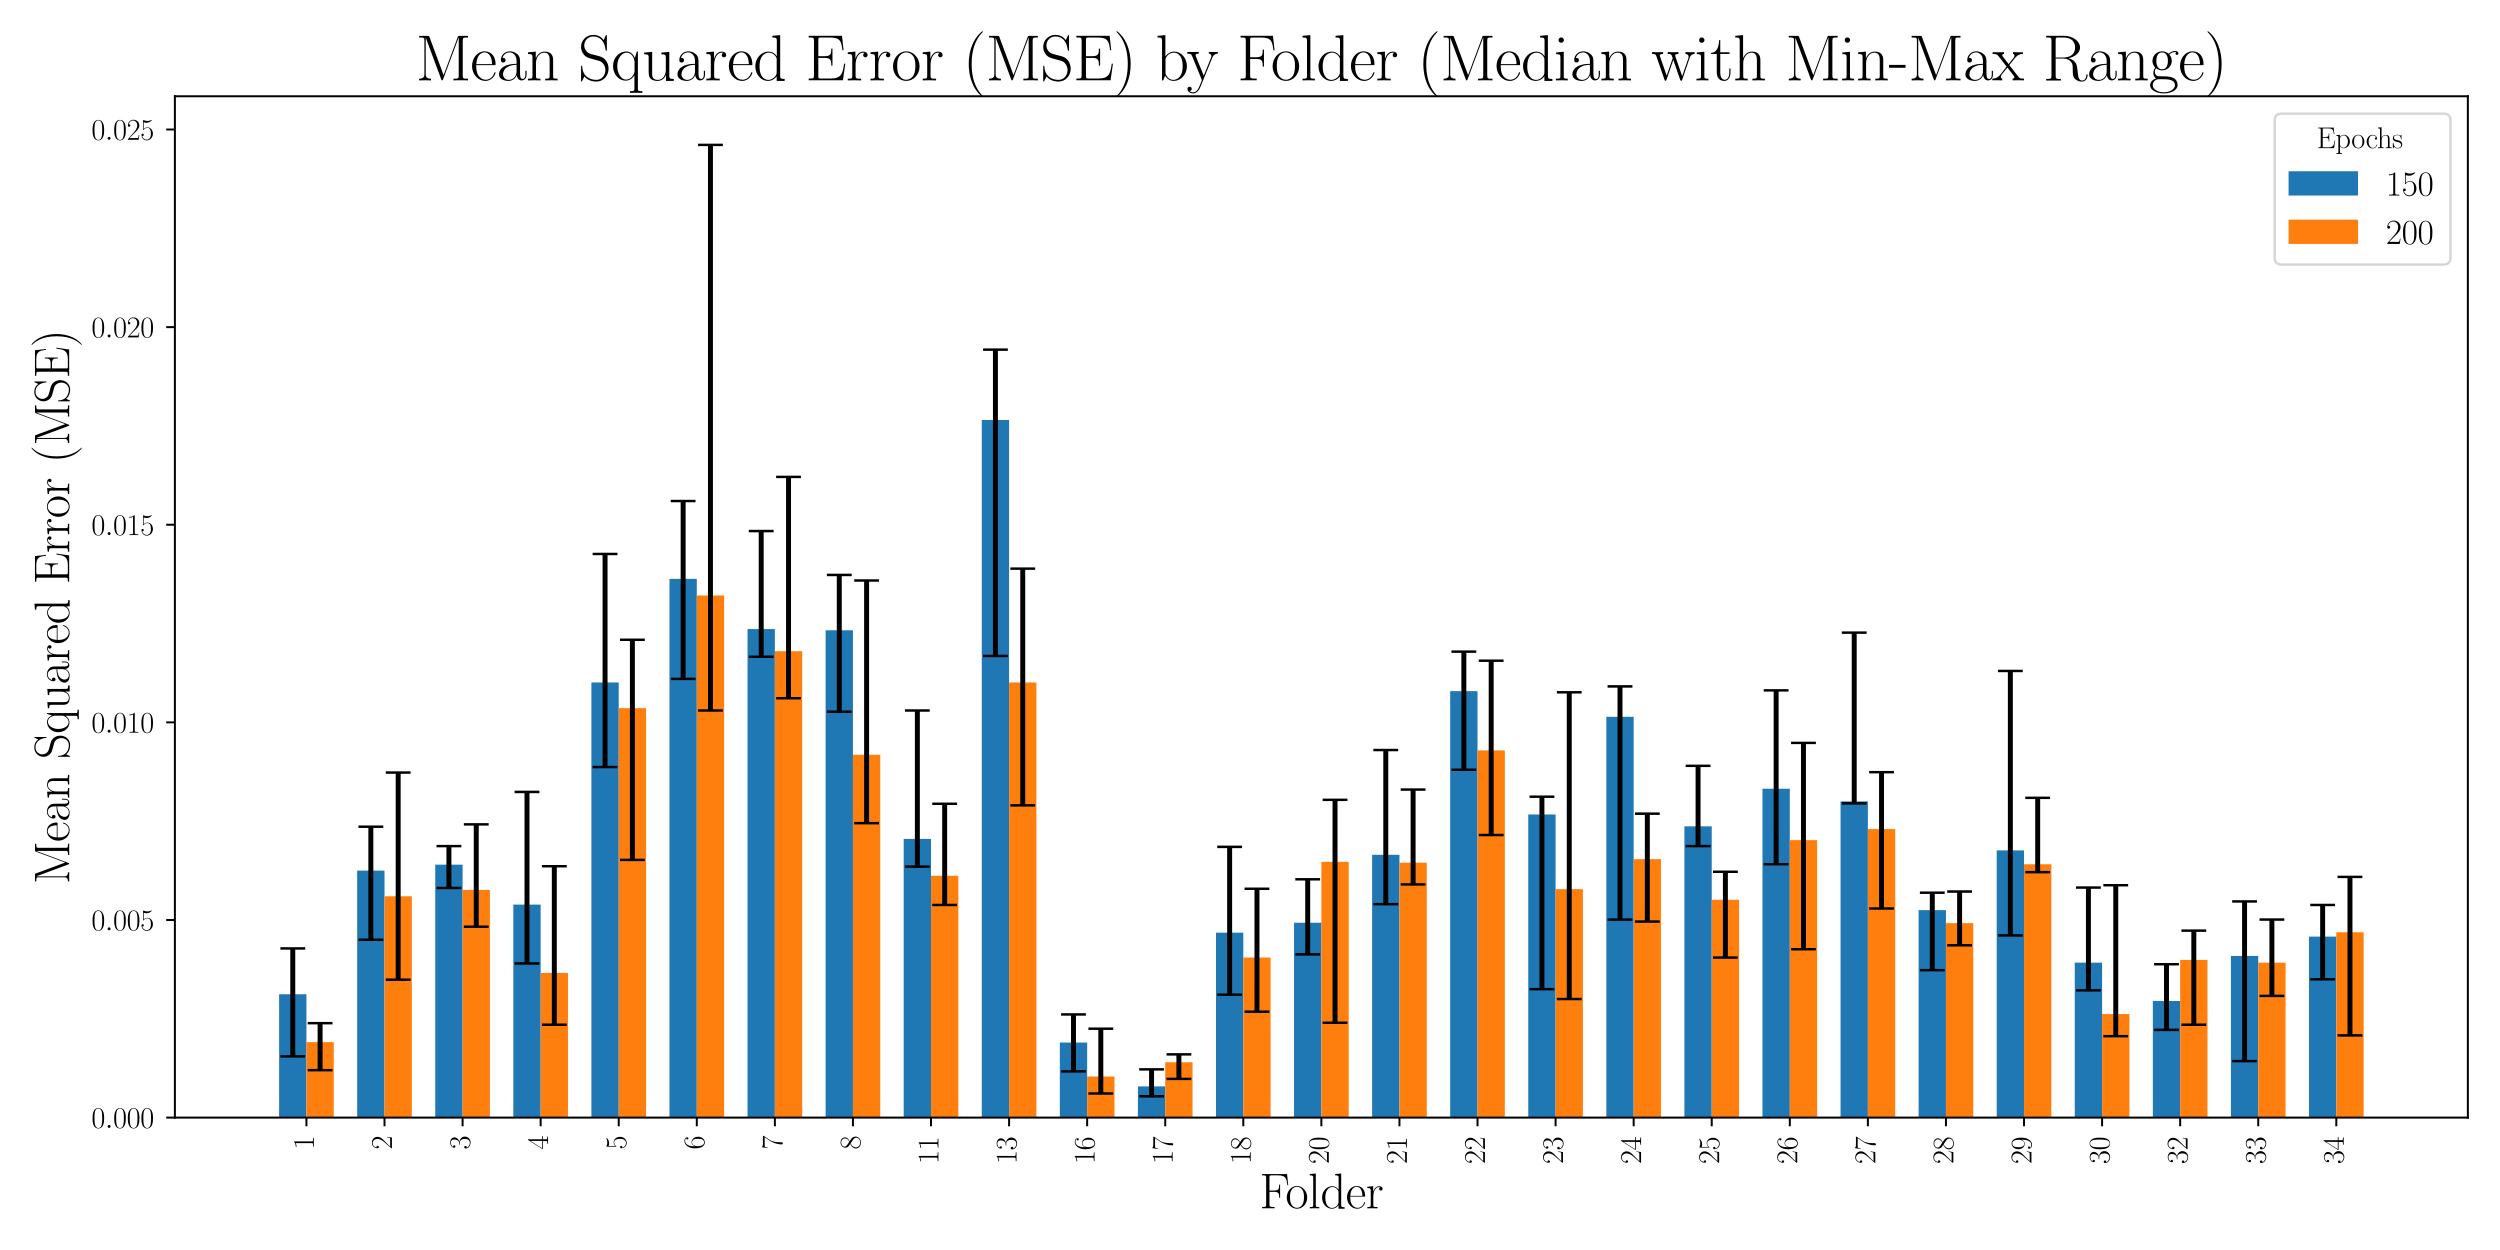 <?xml version="1.0" encoding="utf-8" standalone="no"?>
<!DOCTYPE svg PUBLIC "-//W3C//DTD SVG 1.1//EN"
  "http://www.w3.org/Graphics/SVG/1.1/DTD/svg11.dtd">
<svg xmlns:xlink="http://www.w3.org/1999/xlink" width="1008pt" height="504pt" viewBox="0 0 1008 504" xmlns="http://www.w3.org/2000/svg" version="1.1">
 <defs>
  <style type="text/css">*{stroke-linejoin: round; stroke-linecap: butt}</style>
 </defs>
 <g id="figure_1">
  <g id="patch_1">
   <path d="M 0 504 
L 1008 504 
L 1008 0 
L 0 0 
z
" style="fill: #ffffff"/>
  </g>
  <g id="axes_1">
   <g id="patch_2">
    <path d="M 70.514 450.621 
L 995.04 450.621 
L 995.04 38.818 
L 70.514 38.818 
z
" style="fill: #ffffff"/>
   </g>
   <g id="patch_3">
    <path d="M 112.538 450.621 
L 123.556 450.621 
L 123.556 400.9 
L 112.538 400.9 
z
" clip-path="url(#p52417a5ae0)" style="fill: #1f77b4"/>
   </g>
   <g id="patch_4">
    <path d="M 144.017 450.621 
L 155.034 450.621 
L 155.034 351.019 
L 144.017 351.019 
z
" clip-path="url(#p52417a5ae0)" style="fill: #1f77b4"/>
   </g>
   <g id="patch_5">
    <path d="M 175.495 450.621 
L 186.513 450.621 
L 186.513 348.629 
L 175.495 348.629 
z
" clip-path="url(#p52417a5ae0)" style="fill: #1f77b4"/>
   </g>
   <g id="patch_6">
    <path d="M 206.974 450.621 
L 217.991 450.621 
L 217.991 364.724 
L 206.974 364.724 
z
" clip-path="url(#p52417a5ae0)" style="fill: #1f77b4"/>
   </g>
   <g id="patch_7">
    <path d="M 238.452 450.621 
L 249.47 450.621 
L 249.47 275.162 
L 238.452 275.162 
z
" clip-path="url(#p52417a5ae0)" style="fill: #1f77b4"/>
   </g>
   <g id="patch_8">
    <path d="M 269.931 450.621 
L 280.949 450.621 
L 280.949 233.409 
L 269.931 233.409 
z
" clip-path="url(#p52417a5ae0)" style="fill: #1f77b4"/>
   </g>
   <g id="patch_9">
    <path d="M 301.41 450.621 
L 312.427 450.621 
L 312.427 253.648 
L 301.41 253.648 
z
" clip-path="url(#p52417a5ae0)" style="fill: #1f77b4"/>
   </g>
   <g id="patch_10">
    <path d="M 332.888 450.621 
L 343.906 450.621 
L 343.906 254.126 
L 332.888 254.126 
z
" clip-path="url(#p52417a5ae0)" style="fill: #1f77b4"/>
   </g>
   <g id="patch_11">
    <path d="M 364.367 450.621 
L 375.384 450.621 
L 375.384 338.27 
L 364.367 338.27 
z
" clip-path="url(#p52417a5ae0)" style="fill: #1f77b4"/>
   </g>
   <g id="patch_12">
    <path d="M 395.845 450.621 
L 406.863 450.621 
L 406.863 169.345 
L 395.845 169.345 
z
" clip-path="url(#p52417a5ae0)" style="fill: #1f77b4"/>
   </g>
   <g id="patch_13">
    <path d="M 427.324 450.621 
L 438.341 450.621 
L 438.341 420.342 
L 427.324 420.342 
z
" clip-path="url(#p52417a5ae0)" style="fill: #1f77b4"/>
   </g>
   <g id="patch_14">
    <path d="M 458.802 450.621 
L 469.82 450.621 
L 469.82 438.032 
L 458.802 438.032 
z
" clip-path="url(#p52417a5ae0)" style="fill: #1f77b4"/>
   </g>
   <g id="patch_15">
    <path d="M 490.281 450.621 
L 501.299 450.621 
L 501.299 376.039 
L 490.281 376.039 
z
" clip-path="url(#p52417a5ae0)" style="fill: #1f77b4"/>
   </g>
   <g id="patch_16">
    <path d="M 521.76 450.621 
L 532.777 450.621 
L 532.777 372.055 
L 521.76 372.055 
z
" clip-path="url(#p52417a5ae0)" style="fill: #1f77b4"/>
   </g>
   <g id="patch_17">
    <path d="M 553.238 450.621 
L 564.256 450.621 
L 564.256 344.645 
L 553.238 344.645 
z
" clip-path="url(#p52417a5ae0)" style="fill: #1f77b4"/>
   </g>
   <g id="patch_18">
    <path d="M 584.717 450.621 
L 595.734 450.621 
L 595.734 278.668 
L 584.717 278.668 
z
" clip-path="url(#p52417a5ae0)" style="fill: #1f77b4"/>
   </g>
   <g id="patch_19">
    <path d="M 616.195 450.621 
L 627.213 450.621 
L 627.213 328.39 
L 616.195 328.39 
z
" clip-path="url(#p52417a5ae0)" style="fill: #1f77b4"/>
   </g>
   <g id="patch_20">
    <path d="M 647.674 450.621 
L 658.691 450.621 
L 658.691 289.027 
L 647.674 289.027 
z
" clip-path="url(#p52417a5ae0)" style="fill: #1f77b4"/>
   </g>
   <g id="patch_21">
    <path d="M 679.153 450.621 
L 690.17 450.621 
L 690.17 333.17 
L 679.153 333.17 
z
" clip-path="url(#p52417a5ae0)" style="fill: #1f77b4"/>
   </g>
   <g id="patch_22">
    <path d="M 710.631 450.621 
L 721.649 450.621 
L 721.649 318.031 
L 710.631 318.031 
z
" clip-path="url(#p52417a5ae0)" style="fill: #1f77b4"/>
   </g>
   <g id="patch_23">
    <path d="M 742.11 450.621 
L 753.127 450.621 
L 753.127 323.131 
L 742.11 323.131 
z
" clip-path="url(#p52417a5ae0)" style="fill: #1f77b4"/>
   </g>
   <g id="patch_24">
    <path d="M 773.588 450.621 
L 784.606 450.621 
L 784.606 366.955 
L 773.588 366.955 
z
" clip-path="url(#p52417a5ae0)" style="fill: #1f77b4"/>
   </g>
   <g id="patch_25">
    <path d="M 805.067 450.621 
L 816.084 450.621 
L 816.084 342.892 
L 805.067 342.892 
z
" clip-path="url(#p52417a5ae0)" style="fill: #1f77b4"/>
   </g>
   <g id="patch_26">
    <path d="M 836.545 450.621 
L 847.563 450.621 
L 847.563 388.151 
L 836.545 388.151 
z
" clip-path="url(#p52417a5ae0)" style="fill: #1f77b4"/>
   </g>
   <g id="patch_27">
    <path d="M 868.024 450.621 
L 879.041 450.621 
L 879.041 403.609 
L 868.024 403.609 
z
" clip-path="url(#p52417a5ae0)" style="fill: #1f77b4"/>
   </g>
   <g id="patch_28">
    <path d="M 899.503 450.621 
L 910.52 450.621 
L 910.52 385.442 
L 899.503 385.442 
z
" clip-path="url(#p52417a5ae0)" style="fill: #1f77b4"/>
   </g>
   <g id="patch_29">
    <path d="M 930.981 450.621 
L 941.999 450.621 
L 941.999 377.633 
L 930.981 377.633 
z
" clip-path="url(#p52417a5ae0)" style="fill: #1f77b4"/>
   </g>
   <g id="patch_30">
    <path d="M 123.556 450.621 
L 134.573 450.621 
L 134.573 420.183 
L 123.556 420.183 
z
" clip-path="url(#p52417a5ae0)" style="fill: #ff7f0e"/>
   </g>
   <g id="patch_31">
    <path d="M 155.034 450.621 
L 166.052 450.621 
L 166.052 361.378 
L 155.034 361.378 
z
" clip-path="url(#p52417a5ae0)" style="fill: #ff7f0e"/>
   </g>
   <g id="patch_32">
    <path d="M 186.513 450.621 
L 197.53 450.621 
L 197.53 358.828 
L 186.513 358.828 
z
" clip-path="url(#p52417a5ae0)" style="fill: #ff7f0e"/>
   </g>
   <g id="patch_33">
    <path d="M 217.991 450.621 
L 229.009 450.621 
L 229.009 392.294 
L 217.991 392.294 
z
" clip-path="url(#p52417a5ae0)" style="fill: #ff7f0e"/>
   </g>
   <g id="patch_34">
    <path d="M 249.47 450.621 
L 260.487 450.621 
L 260.487 285.521 
L 249.47 285.521 
z
" clip-path="url(#p52417a5ae0)" style="fill: #ff7f0e"/>
   </g>
   <g id="patch_35">
    <path d="M 280.949 450.621 
L 291.966 450.621 
L 291.966 240.102 
L 280.949 240.102 
z
" clip-path="url(#p52417a5ae0)" style="fill: #ff7f0e"/>
   </g>
   <g id="patch_36">
    <path d="M 312.427 450.621 
L 323.445 450.621 
L 323.445 262.572 
L 312.427 262.572 
z
" clip-path="url(#p52417a5ae0)" style="fill: #ff7f0e"/>
   </g>
   <g id="patch_37">
    <path d="M 343.906 450.621 
L 354.923 450.621 
L 354.923 304.326 
L 343.906 304.326 
z
" clip-path="url(#p52417a5ae0)" style="fill: #ff7f0e"/>
   </g>
   <g id="patch_38">
    <path d="M 375.384 450.621 
L 386.402 450.621 
L 386.402 353.091 
L 375.384 353.091 
z
" clip-path="url(#p52417a5ae0)" style="fill: #ff7f0e"/>
   </g>
   <g id="patch_39">
    <path d="M 406.863 450.621 
L 417.88 450.621 
L 417.88 275.162 
L 406.863 275.162 
z
" clip-path="url(#p52417a5ae0)" style="fill: #ff7f0e"/>
   </g>
   <g id="patch_40">
    <path d="M 438.341 450.621 
L 449.359 450.621 
L 449.359 434.048 
L 438.341 434.048 
z
" clip-path="url(#p52417a5ae0)" style="fill: #ff7f0e"/>
   </g>
   <g id="patch_41">
    <path d="M 469.82 450.621 
L 480.837 450.621 
L 480.837 428.31 
L 469.82 428.31 
z
" clip-path="url(#p52417a5ae0)" style="fill: #ff7f0e"/>
   </g>
   <g id="patch_42">
    <path d="M 501.299 450.621 
L 512.316 450.621 
L 512.316 386.079 
L 501.299 386.079 
z
" clip-path="url(#p52417a5ae0)" style="fill: #ff7f0e"/>
   </g>
   <g id="patch_43">
    <path d="M 532.777 450.621 
L 543.795 450.621 
L 543.795 347.513 
L 532.777 347.513 
z
" clip-path="url(#p52417a5ae0)" style="fill: #ff7f0e"/>
   </g>
   <g id="patch_44">
    <path d="M 564.256 450.621 
L 575.273 450.621 
L 575.273 347.832 
L 564.256 347.832 
z
" clip-path="url(#p52417a5ae0)" style="fill: #ff7f0e"/>
   </g>
   <g id="patch_45">
    <path d="M 595.734 450.621 
L 606.752 450.621 
L 606.752 302.573 
L 595.734 302.573 
z
" clip-path="url(#p52417a5ae0)" style="fill: #ff7f0e"/>
   </g>
   <g id="patch_46">
    <path d="M 627.213 450.621 
L 638.23 450.621 
L 638.23 358.509 
L 627.213 358.509 
z
" clip-path="url(#p52417a5ae0)" style="fill: #ff7f0e"/>
   </g>
   <g id="patch_47">
    <path d="M 658.691 450.621 
L 669.709 450.621 
L 669.709 346.398 
L 658.691 346.398 
z
" clip-path="url(#p52417a5ae0)" style="fill: #ff7f0e"/>
   </g>
   <g id="patch_48">
    <path d="M 690.17 450.621 
L 701.188 450.621 
L 701.188 362.812 
L 690.17 362.812 
z
" clip-path="url(#p52417a5ae0)" style="fill: #ff7f0e"/>
   </g>
   <g id="patch_49">
    <path d="M 721.649 450.621 
L 732.666 450.621 
L 732.666 338.748 
L 721.649 338.748 
z
" clip-path="url(#p52417a5ae0)" style="fill: #ff7f0e"/>
   </g>
   <g id="patch_50">
    <path d="M 753.127 450.621 
L 764.145 450.621 
L 764.145 334.286 
L 753.127 334.286 
z
" clip-path="url(#p52417a5ae0)" style="fill: #ff7f0e"/>
   </g>
   <g id="patch_51">
    <path d="M 784.606 450.621 
L 795.623 450.621 
L 795.623 372.214 
L 784.606 372.214 
z
" clip-path="url(#p52417a5ae0)" style="fill: #ff7f0e"/>
   </g>
   <g id="patch_52">
    <path d="M 816.084 450.621 
L 827.102 450.621 
L 827.102 348.469 
L 816.084 348.469 
z
" clip-path="url(#p52417a5ae0)" style="fill: #ff7f0e"/>
   </g>
   <g id="patch_53">
    <path d="M 847.563 450.621 
L 858.58 450.621 
L 858.58 408.868 
L 847.563 408.868 
z
" clip-path="url(#p52417a5ae0)" style="fill: #ff7f0e"/>
   </g>
   <g id="patch_54">
    <path d="M 879.041 450.621 
L 890.059 450.621 
L 890.059 387.035 
L 879.041 387.035 
z
" clip-path="url(#p52417a5ae0)" style="fill: #ff7f0e"/>
   </g>
   <g id="patch_55">
    <path d="M 910.52 450.621 
L 921.538 450.621 
L 921.538 388.151 
L 910.52 388.151 
z
" clip-path="url(#p52417a5ae0)" style="fill: #ff7f0e"/>
   </g>
   <g id="patch_56">
    <path d="M 941.999 450.621 
L 953.016 450.621 
L 953.016 375.88 
L 941.999 375.88 
z
" clip-path="url(#p52417a5ae0)" style="fill: #ff7f0e"/>
   </g>
   <g id="matplotlib.axis_1">
    <g id="xtick_1">
     <g id="line2d_1">
      <defs>
       <path id="mf2e6b58343" d="M 0 0 
L 0 3.5 
" style="stroke: #000000; stroke-width: 0.8"/>
      </defs>
      <g>
       <use xlink:href="#mf2e6b58343" x="123.556" y="450.621" style="stroke: #000000; stroke-width: 0.8"/>
      </g>
     </g>
     <g id="text_1">
      <!-- 1 -->
      <g transform="translate(126.544 463.474) rotate(-90) scale(0.12 -0.12)">
       <defs>
        <path id="CMR17-31" d="M 1702 4058 
C 1702 4192 1696 4192 1606 4192 
C 1357 3916 979 3827 621 3827 
C 602 3827 570 3827 563 3808 
C 557 3795 557 3782 557 3648 
C 755 3648 1088 3686 1344 3839 
L 1344 461 
C 1344 236 1331 160 781 160 
L 589 160 
L 589 0 
C 896 0 1216 0 1523 0 
C 1830 0 2150 0 2458 0 
L 2458 160 
L 2266 160 
C 1715 160 1702 230 1702 458 
L 1702 4058 
z
" transform="scale(0.016)"/>
       </defs>
       <use xlink:href="#CMR17-31" transform="scale(0.996)"/>
      </g>
     </g>
    </g>
    <g id="xtick_2">
     <g id="line2d_2">
      <g>
       <use xlink:href="#mf2e6b58343" x="155.034" y="450.621" style="stroke: #000000; stroke-width: 0.8"/>
      </g>
     </g>
     <g id="text_2">
      <!-- 2 -->
      <g transform="translate(158.023 463.474) rotate(-90) scale(0.12 -0.12)">
       <defs>
        <path id="CMR17-32" d="M 2669 989 
L 2554 989 
C 2490 536 2438 459 2413 420 
C 2381 369 1920 369 1830 369 
L 602 369 
C 832 619 1280 1072 1824 1597 
C 2214 1967 2669 2402 2669 3035 
C 2669 3790 2067 4224 1395 4224 
C 691 4224 262 3604 262 3030 
C 262 2780 448 2748 525 2748 
C 589 2748 781 2787 781 3010 
C 781 3207 614 3264 525 3264 
C 486 3264 448 3258 422 3245 
C 544 3790 915 4058 1306 4058 
C 1862 4058 2227 3617 2227 3035 
C 2227 2479 1901 2000 1536 1584 
L 262 146 
L 262 0 
L 2515 0 
L 2669 989 
z
" transform="scale(0.016)"/>
       </defs>
       <use xlink:href="#CMR17-32" transform="scale(0.996)"/>
      </g>
     </g>
    </g>
    <g id="xtick_3">
     <g id="line2d_3">
      <g>
       <use xlink:href="#mf2e6b58343" x="186.513" y="450.621" style="stroke: #000000; stroke-width: 0.8"/>
      </g>
     </g>
     <g id="text_3">
      <!-- 3 -->
      <g transform="translate(189.502 463.474) rotate(-90) scale(0.12 -0.12)">
       <defs>
        <path id="CMR17-33" d="M 1414 2157 
C 1984 2157 2234 1662 2234 1090 
C 2234 320 1824 25 1453 25 
C 1114 25 563 194 390 693 
C 422 680 454 680 486 680 
C 640 680 755 782 755 948 
C 755 1133 614 1216 486 1216 
C 378 1216 211 1165 211 926 
C 211 335 787 -128 1466 -128 
C 2176 -128 2720 430 2720 1085 
C 2720 1707 2208 2157 1600 2227 
C 2086 2328 2554 2756 2554 3329 
C 2554 3820 2048 4179 1472 4179 
C 890 4179 378 3829 378 3329 
C 378 3110 544 3072 627 3072 
C 762 3072 877 3155 877 3321 
C 877 3486 762 3569 627 3569 
C 602 3569 570 3569 544 3557 
C 730 3959 1235 4032 1459 4032 
C 1683 4032 2106 3925 2106 3320 
C 2106 3143 2080 2828 1862 2550 
C 1670 2304 1453 2304 1242 2284 
C 1210 2284 1062 2269 1037 2269 
C 992 2263 966 2257 966 2208 
C 966 2163 973 2157 1101 2157 
L 1414 2157 
z
" transform="scale(0.016)"/>
       </defs>
       <use xlink:href="#CMR17-33" transform="scale(0.996)"/>
      </g>
     </g>
    </g>
    <g id="xtick_4">
     <g id="line2d_4">
      <g>
       <use xlink:href="#mf2e6b58343" x="217.991" y="450.621" style="stroke: #000000; stroke-width: 0.8"/>
      </g>
     </g>
     <g id="text_4">
      <!-- 4 -->
      <g transform="translate(220.98 463.474) rotate(-90) scale(0.12 -0.12)">
       <defs>
        <path id="CMR17-34" d="M 2150 4122 
C 2150 4256 2144 4256 2029 4256 
L 128 1254 
L 128 1088 
L 1779 1088 
L 1779 457 
C 1779 224 1766 160 1318 160 
L 1197 160 
L 1197 0 
C 1402 0 1747 0 1965 0 
C 2182 0 2528 0 2733 0 
L 2733 160 
L 2611 160 
C 2163 160 2150 224 2150 457 
L 2150 1088 
L 2803 1088 
L 2803 1254 
L 2150 1254 
L 2150 4122 
z
M 1798 3703 
L 1798 1254 
L 256 1254 
L 1798 3703 
z
" transform="scale(0.016)"/>
       </defs>
       <use xlink:href="#CMR17-34" transform="scale(0.996)"/>
      </g>
     </g>
    </g>
    <g id="xtick_5">
     <g id="line2d_5">
      <g>
       <use xlink:href="#mf2e6b58343" x="249.47" y="450.621" style="stroke: #000000; stroke-width: 0.8"/>
      </g>
     </g>
     <g id="text_5">
      <!-- 5 -->
      <g transform="translate(252.459 463.474) rotate(-90) scale(0.12 -0.12)">
       <defs>
        <path id="CMR17-35" d="M 730 3692 
C 794 3666 1056 3584 1325 3584 
C 1920 3584 2246 3911 2432 4100 
C 2432 4157 2432 4192 2394 4192 
C 2387 4192 2374 4192 2323 4163 
C 2099 4058 1837 3973 1517 3973 
C 1325 3973 1037 3999 723 4139 
C 653 4171 640 4171 634 4171 
C 602 4171 595 4164 595 4037 
L 595 2203 
C 595 2089 595 2057 659 2057 
C 691 2057 704 2070 736 2114 
C 941 2401 1222 2522 1542 2522 
C 1766 2522 2246 2382 2246 1289 
C 2246 1085 2246 715 2054 421 
C 1894 159 1645 25 1370 25 
C 947 25 518 320 403 814 
C 429 807 480 795 506 795 
C 589 795 749 840 749 1038 
C 749 1210 627 1280 506 1280 
C 358 1280 262 1190 262 1011 
C 262 454 704 -128 1382 -128 
C 2042 -128 2669 440 2669 1264 
C 2669 2030 2170 2624 1549 2624 
C 1222 2624 947 2503 730 2274 
L 730 3692 
z
" transform="scale(0.016)"/>
       </defs>
       <use xlink:href="#CMR17-35" transform="scale(0.996)"/>
      </g>
     </g>
    </g>
    <g id="xtick_6">
     <g id="line2d_6">
      <g>
       <use xlink:href="#mf2e6b58343" x="280.949" y="450.621" style="stroke: #000000; stroke-width: 0.8"/>
      </g>
     </g>
     <g id="text_6">
      <!-- 6 -->
      <g transform="translate(283.937 463.474) rotate(-90) scale(0.12 -0.12)">
       <defs>
        <path id="CMR17-36" d="M 678 2176 
C 678 3690 1395 4032 1811 4032 
C 1946 4032 2272 4009 2400 3776 
C 2298 3776 2106 3776 2106 3553 
C 2106 3381 2246 3323 2336 3323 
C 2394 3323 2566 3348 2566 3560 
C 2566 3954 2246 4179 1805 4179 
C 1043 4179 243 3390 243 1984 
C 243 253 966 -128 1478 -128 
C 2099 -128 2688 427 2688 1283 
C 2688 2081 2170 2662 1517 2662 
C 1126 2662 838 2407 678 1960 
L 678 2176 
z
M 1478 25 
C 691 25 691 1200 691 1436 
C 691 1896 909 2560 1504 2560 
C 1613 2560 1926 2560 2138 2120 
C 2253 1870 2253 1609 2253 1289 
C 2253 944 2253 690 2118 434 
C 1978 171 1773 25 1478 25 
z
" transform="scale(0.016)"/>
       </defs>
       <use xlink:href="#CMR17-36" transform="scale(0.996)"/>
      </g>
     </g>
    </g>
    <g id="xtick_7">
     <g id="line2d_7">
      <g>
       <use xlink:href="#mf2e6b58343" x="312.427" y="450.621" style="stroke: #000000; stroke-width: 0.8"/>
      </g>
     </g>
     <g id="text_7">
      <!-- 7 -->
      <g transform="translate(315.416 463.474) rotate(-90) scale(0.12 -0.12)">
       <defs>
        <path id="CMR17-37" d="M 2886 3941 
L 2886 4081 
L 1382 4081 
C 634 4081 621 4165 595 4288 
L 480 4288 
L 294 3094 
L 410 3094 
C 429 3215 474 3540 550 3661 
C 589 3712 1062 3712 1171 3712 
L 2579 3712 
L 1869 2661 
C 1395 1954 1069 999 1069 165 
C 1069 89 1069 -128 1299 -128 
C 1530 -128 1530 89 1530 171 
L 1530 465 
C 1530 1508 1709 2196 2003 2636 
L 2886 3941 
z
" transform="scale(0.016)"/>
       </defs>
       <use xlink:href="#CMR17-37" transform="scale(0.996)"/>
      </g>
     </g>
    </g>
    <g id="xtick_8">
     <g id="line2d_8">
      <g>
       <use xlink:href="#mf2e6b58343" x="343.906" y="450.621" style="stroke: #000000; stroke-width: 0.8"/>
      </g>
     </g>
     <g id="text_8">
      <!-- 8 -->
      <g transform="translate(346.894 463.474) rotate(-90) scale(0.12 -0.12)">
       <defs>
        <path id="CMR17-38" d="M 1741 2264 
C 2144 2467 2554 2773 2554 3263 
C 2554 3841 1990 4179 1472 4179 
C 890 4179 378 3759 378 3180 
C 378 3021 416 2747 666 2505 
C 730 2442 998 2251 1171 2130 
C 883 1983 211 1634 211 934 
C 211 279 838 -128 1459 -128 
C 2144 -128 2720 362 2720 1010 
C 2720 1590 2330 1857 2074 2029 
L 1741 2264 
z
M 902 2822 
C 851 2854 595 3051 595 3351 
C 595 3739 998 4032 1459 4032 
C 1965 4032 2336 3676 2336 3262 
C 2336 2669 1670 2331 1638 2331 
C 1632 2331 1626 2331 1574 2370 
L 902 2822 
z
M 2080 1519 
C 2176 1449 2483 1240 2483 851 
C 2483 381 2010 25 1472 25 
C 890 25 448 438 448 940 
C 448 1443 838 1862 1280 2060 
L 2080 1519 
z
" transform="scale(0.016)"/>
       </defs>
       <use xlink:href="#CMR17-38" transform="scale(0.996)"/>
      </g>
     </g>
    </g>
    <g id="xtick_9">
     <g id="line2d_9">
      <g>
       <use xlink:href="#mf2e6b58343" x="375.384" y="450.621" style="stroke: #000000; stroke-width: 0.8"/>
      </g>
     </g>
     <g id="text_9">
      <!-- 11 -->
      <g transform="translate(378.373 469.327) rotate(-90) scale(0.12 -0.12)">
       <use xlink:href="#CMR17-31" transform="scale(0.996)"/>
       <use xlink:href="#CMR17-31" transform="translate(45.69 0) scale(0.996)"/>
      </g>
     </g>
    </g>
    <g id="xtick_10">
     <g id="line2d_10">
      <g>
       <use xlink:href="#mf2e6b58343" x="406.863" y="450.621" style="stroke: #000000; stroke-width: 0.8"/>
      </g>
     </g>
     <g id="text_10">
      <!-- 13 -->
      <g transform="translate(409.852 469.327) rotate(-90) scale(0.12 -0.12)">
       <use xlink:href="#CMR17-31" transform="scale(0.996)"/>
       <use xlink:href="#CMR17-33" transform="translate(45.69 0) scale(0.996)"/>
      </g>
     </g>
    </g>
    <g id="xtick_11">
     <g id="line2d_11">
      <g>
       <use xlink:href="#mf2e6b58343" x="438.341" y="450.621" style="stroke: #000000; stroke-width: 0.8"/>
      </g>
     </g>
     <g id="text_11">
      <!-- 16 -->
      <g transform="translate(441.33 469.327) rotate(-90) scale(0.12 -0.12)">
       <use xlink:href="#CMR17-31" transform="scale(0.996)"/>
       <use xlink:href="#CMR17-36" transform="translate(45.69 0) scale(0.996)"/>
      </g>
     </g>
    </g>
    <g id="xtick_12">
     <g id="line2d_12">
      <g>
       <use xlink:href="#mf2e6b58343" x="469.82" y="450.621" style="stroke: #000000; stroke-width: 0.8"/>
      </g>
     </g>
     <g id="text_12">
      <!-- 17 -->
      <g transform="translate(472.809 469.327) rotate(-90) scale(0.12 -0.12)">
       <use xlink:href="#CMR17-31" transform="scale(0.996)"/>
       <use xlink:href="#CMR17-37" transform="translate(45.69 0) scale(0.996)"/>
      </g>
     </g>
    </g>
    <g id="xtick_13">
     <g id="line2d_13">
      <g>
       <use xlink:href="#mf2e6b58343" x="501.299" y="450.621" style="stroke: #000000; stroke-width: 0.8"/>
      </g>
     </g>
     <g id="text_13">
      <!-- 18 -->
      <g transform="translate(504.287 469.327) rotate(-90) scale(0.12 -0.12)">
       <use xlink:href="#CMR17-31" transform="scale(0.996)"/>
       <use xlink:href="#CMR17-38" transform="translate(45.69 0) scale(0.996)"/>
      </g>
     </g>
    </g>
    <g id="xtick_14">
     <g id="line2d_14">
      <g>
       <use xlink:href="#mf2e6b58343" x="532.777" y="450.621" style="stroke: #000000; stroke-width: 0.8"/>
      </g>
     </g>
     <g id="text_14">
      <!-- 20 -->
      <g transform="translate(535.766 469.327) rotate(-90) scale(0.12 -0.12)">
       <defs>
        <path id="CMR17-30" d="M 2688 2025 
C 2688 2416 2682 3080 2413 3591 
C 2176 4039 1798 4198 1466 4198 
C 1158 4198 768 4058 525 3597 
C 269 3118 243 2524 243 2025 
C 243 1661 250 1106 448 619 
C 723 -39 1216 -128 1466 -128 
C 1760 -128 2208 -7 2470 600 
C 2662 1042 2688 1559 2688 2025 
z
M 1466 -26 
C 1056 -26 813 325 723 812 
C 653 1188 653 1738 653 2096 
C 653 2588 653 2997 736 3387 
C 858 3929 1216 4096 1466 4096 
C 1728 4096 2067 3923 2189 3400 
C 2272 3036 2278 2607 2278 2096 
C 2278 1680 2278 1169 2202 792 
C 2067 95 1690 -26 1466 -26 
z
" transform="scale(0.016)"/>
       </defs>
       <use xlink:href="#CMR17-32" transform="scale(0.996)"/>
       <use xlink:href="#CMR17-30" transform="translate(45.69 0) scale(0.996)"/>
      </g>
     </g>
    </g>
    <g id="xtick_15">
     <g id="line2d_15">
      <g>
       <use xlink:href="#mf2e6b58343" x="564.256" y="450.621" style="stroke: #000000; stroke-width: 0.8"/>
      </g>
     </g>
     <g id="text_15">
      <!-- 21 -->
      <g transform="translate(567.245 469.327) rotate(-90) scale(0.12 -0.12)">
       <use xlink:href="#CMR17-32" transform="scale(0.996)"/>
       <use xlink:href="#CMR17-31" transform="translate(45.69 0) scale(0.996)"/>
      </g>
     </g>
    </g>
    <g id="xtick_16">
     <g id="line2d_16">
      <g>
       <use xlink:href="#mf2e6b58343" x="595.734" y="450.621" style="stroke: #000000; stroke-width: 0.8"/>
      </g>
     </g>
     <g id="text_16">
      <!-- 22 -->
      <g transform="translate(598.723 469.327) rotate(-90) scale(0.12 -0.12)">
       <use xlink:href="#CMR17-32" transform="scale(0.996)"/>
       <use xlink:href="#CMR17-32" transform="translate(45.69 0) scale(0.996)"/>
      </g>
     </g>
    </g>
    <g id="xtick_17">
     <g id="line2d_17">
      <g>
       <use xlink:href="#mf2e6b58343" x="627.213" y="450.621" style="stroke: #000000; stroke-width: 0.8"/>
      </g>
     </g>
     <g id="text_17">
      <!-- 23 -->
      <g transform="translate(630.202 469.327) rotate(-90) scale(0.12 -0.12)">
       <use xlink:href="#CMR17-32" transform="scale(0.996)"/>
       <use xlink:href="#CMR17-33" transform="translate(45.69 0) scale(0.996)"/>
      </g>
     </g>
    </g>
    <g id="xtick_18">
     <g id="line2d_18">
      <g>
       <use xlink:href="#mf2e6b58343" x="658.691" y="450.621" style="stroke: #000000; stroke-width: 0.8"/>
      </g>
     </g>
     <g id="text_18">
      <!-- 24 -->
      <g transform="translate(661.68 469.327) rotate(-90) scale(0.12 -0.12)">
       <use xlink:href="#CMR17-32" transform="scale(0.996)"/>
       <use xlink:href="#CMR17-34" transform="translate(45.69 0) scale(0.996)"/>
      </g>
     </g>
    </g>
    <g id="xtick_19">
     <g id="line2d_19">
      <g>
       <use xlink:href="#mf2e6b58343" x="690.17" y="450.621" style="stroke: #000000; stroke-width: 0.8"/>
      </g>
     </g>
     <g id="text_19">
      <!-- 25 -->
      <g transform="translate(693.159 469.327) rotate(-90) scale(0.12 -0.12)">
       <use xlink:href="#CMR17-32" transform="scale(0.996)"/>
       <use xlink:href="#CMR17-35" transform="translate(45.69 0) scale(0.996)"/>
      </g>
     </g>
    </g>
    <g id="xtick_20">
     <g id="line2d_20">
      <g>
       <use xlink:href="#mf2e6b58343" x="721.649" y="450.621" style="stroke: #000000; stroke-width: 0.8"/>
      </g>
     </g>
     <g id="text_20">
      <!-- 26 -->
      <g transform="translate(724.637 469.327) rotate(-90) scale(0.12 -0.12)">
       <use xlink:href="#CMR17-32" transform="scale(0.996)"/>
       <use xlink:href="#CMR17-36" transform="translate(45.69 0) scale(0.996)"/>
      </g>
     </g>
    </g>
    <g id="xtick_21">
     <g id="line2d_21">
      <g>
       <use xlink:href="#mf2e6b58343" x="753.127" y="450.621" style="stroke: #000000; stroke-width: 0.8"/>
      </g>
     </g>
     <g id="text_21">
      <!-- 27 -->
      <g transform="translate(756.116 469.327) rotate(-90) scale(0.12 -0.12)">
       <use xlink:href="#CMR17-32" transform="scale(0.996)"/>
       <use xlink:href="#CMR17-37" transform="translate(45.69 0) scale(0.996)"/>
      </g>
     </g>
    </g>
    <g id="xtick_22">
     <g id="line2d_22">
      <g>
       <use xlink:href="#mf2e6b58343" x="784.606" y="450.621" style="stroke: #000000; stroke-width: 0.8"/>
      </g>
     </g>
     <g id="text_22">
      <!-- 28 -->
      <g transform="translate(787.595 469.327) rotate(-90) scale(0.12 -0.12)">
       <use xlink:href="#CMR17-32" transform="scale(0.996)"/>
       <use xlink:href="#CMR17-38" transform="translate(45.69 0) scale(0.996)"/>
      </g>
     </g>
    </g>
    <g id="xtick_23">
     <g id="line2d_23">
      <g>
       <use xlink:href="#mf2e6b58343" x="816.084" y="450.621" style="stroke: #000000; stroke-width: 0.8"/>
      </g>
     </g>
     <g id="text_23">
      <!-- 29 -->
      <g transform="translate(819.073 469.327) rotate(-90) scale(0.12 -0.12)">
       <defs>
        <path id="CMR17-39" d="M 2253 1864 
C 2253 464 1670 31 1190 31 
C 1043 31 685 31 538 294 
C 704 268 826 357 826 518 
C 826 692 685 749 595 749 
C 538 749 365 723 365 506 
C 365 71 742 -128 1203 -128 
C 1939 -128 2688 674 2688 2073 
C 2688 3817 1971 4179 1485 4179 
C 851 4179 243 3628 243 2778 
C 243 1991 762 1408 1414 1408 
C 1952 1408 2189 1903 2253 2112 
L 2253 1864 
z
M 1427 1510 
C 1254 1510 1011 1542 813 1922 
C 678 2169 678 2461 678 2771 
C 678 3146 678 3405 858 3684 
C 947 3817 1114 4032 1485 4032 
C 2240 4032 2240 2885 2240 2632 
C 2240 2182 2035 1510 1427 1510 
z
" transform="scale(0.016)"/>
       </defs>
       <use xlink:href="#CMR17-32" transform="scale(0.996)"/>
       <use xlink:href="#CMR17-39" transform="translate(45.69 0) scale(0.996)"/>
      </g>
     </g>
    </g>
    <g id="xtick_24">
     <g id="line2d_24">
      <g>
       <use xlink:href="#mf2e6b58343" x="847.563" y="450.621" style="stroke: #000000; stroke-width: 0.8"/>
      </g>
     </g>
     <g id="text_24">
      <!-- 30 -->
      <g transform="translate(850.552 469.327) rotate(-90) scale(0.12 -0.12)">
       <use xlink:href="#CMR17-33" transform="scale(0.996)"/>
       <use xlink:href="#CMR17-30" transform="translate(45.69 0) scale(0.996)"/>
      </g>
     </g>
    </g>
    <g id="xtick_25">
     <g id="line2d_25">
      <g>
       <use xlink:href="#mf2e6b58343" x="879.041" y="450.621" style="stroke: #000000; stroke-width: 0.8"/>
      </g>
     </g>
     <g id="text_25">
      <!-- 32 -->
      <g transform="translate(882.03 469.327) rotate(-90) scale(0.12 -0.12)">
       <use xlink:href="#CMR17-33" transform="scale(0.996)"/>
       <use xlink:href="#CMR17-32" transform="translate(45.69 0) scale(0.996)"/>
      </g>
     </g>
    </g>
    <g id="xtick_26">
     <g id="line2d_26">
      <g>
       <use xlink:href="#mf2e6b58343" x="910.52" y="450.621" style="stroke: #000000; stroke-width: 0.8"/>
      </g>
     </g>
     <g id="text_26">
      <!-- 33 -->
      <g transform="translate(913.509 469.327) rotate(-90) scale(0.12 -0.12)">
       <use xlink:href="#CMR17-33" transform="scale(0.996)"/>
       <use xlink:href="#CMR17-33" transform="translate(45.69 0) scale(0.996)"/>
      </g>
     </g>
    </g>
    <g id="xtick_27">
     <g id="line2d_27">
      <g>
       <use xlink:href="#mf2e6b58343" x="941.999" y="450.621" style="stroke: #000000; stroke-width: 0.8"/>
      </g>
     </g>
     <g id="text_27">
      <!-- 34 -->
      <g transform="translate(944.987 469.327) rotate(-90) scale(0.12 -0.12)">
       <use xlink:href="#CMR17-33" transform="scale(0.996)"/>
       <use xlink:href="#CMR17-34" transform="translate(45.69 0) scale(0.996)"/>
      </g>
     </g>
    </g>
    <g id="text_28">
     <!-- Folder -->
     <g transform="translate(507.837 487.164) scale(0.2 -0.2)">
      <defs>
       <path id="CMR17-46" d="M 3482 4325 
L 326 4325 
L 326 4160 
C 768 4160 838 4160 838 3874 
L 838 446 
C 838 160 768 160 326 160 
L 326 0 
C 512 0 870 0 1069 0 
C 1331 0 1638 0 1901 0 
L 1901 160 
L 1760 160 
C 1274 160 1261 223 1261 452 
L 1261 2075 
L 1837 2075 
C 2432 2075 2490 1865 2490 1332 
L 2605 1332 
L 2605 2987 
L 2490 2987 
C 2490 2450 2432 2240 1837 2240 
L 1261 2240 
L 1261 3911 
C 1261 4128 1274 4160 1530 4160 
L 2355 4160 
C 3322 4160 3430 3765 3520 2916 
L 3635 2916 
L 3482 4325 
z
" transform="scale(0.016)"/>
       <path id="CMR17-6f" d="M 2758 1356 
C 2758 2176 2163 2816 1466 2816 
C 768 2816 173 2176 173 1356 
C 173 551 768 -64 1466 -64 
C 2163 -64 2758 551 2758 1356 
z
M 1466 51 
C 1165 51 909 230 762 480 
C 602 767 582 1126 582 1408 
C 582 1677 595 2010 762 2298 
C 890 2509 1139 2714 1466 2714 
C 1754 2714 1997 2554 2150 2330 
C 2349 2029 2349 1607 2349 1408 
C 2349 1158 2336 775 2163 467 
C 1984 173 1709 51 1466 51 
z
" transform="scale(0.016)"/>
       <path id="CMR17-6c" d="M 979 4396 
L 218 4326 
L 218 4160 
C 595 4160 653 4122 653 3817 
L 653 426 
C 653 184 627 153 218 153 
L 218 -13 
C 371 0 653 0 813 0 
C 979 0 1261 0 1414 -13 
L 1414 153 
C 1005 153 979 178 979 426 
L 979 4396 
z
" transform="scale(0.016)"/>
       <path id="CMR17-64" d="M 1869 4326 
L 1869 4160 
C 2246 4160 2304 4122 2304 3820 
L 2304 2345 
C 2278 2377 2016 2790 1498 2790 
C 845 2790 211 2208 211 1364 
C 211 525 806 -64 1434 -64 
C 1978 -64 2259 337 2291 380 
L 2291 -63 
L 3066 -63 
L 3066 128 
C 2688 128 2630 166 2630 473 
L 2630 4396 
L 1869 4326 
z
M 2291 755 
C 2291 563 2176 390 2029 262 
C 1811 70 1594 38 1472 38 
C 1286 38 621 134 621 1356 
C 621 2612 1363 2688 1530 2688 
C 1824 2688 2061 2522 2208 2291 
C 2291 2157 2291 2138 2291 2023 
L 2291 755 
z
" transform="scale(0.016)"/>
       <path id="CMR17-65" d="M 2438 1472 
C 2464 1498 2464 1511 2464 1576 
C 2464 2238 2118 2816 1389 2816 
C 710 2816 173 2169 173 1383 
C 173 551 781 -64 1459 -64 
C 2176 -64 2458 607 2458 740 
C 2458 784 2419 784 2406 784 
C 2362 784 2355 771 2330 696 
C 2189 265 1837 51 1504 51 
C 1229 51 954 203 781 480 
C 582 803 582 1176 582 1472 
L 2438 1472 
z
M 589 1568 
C 634 2505 1126 2714 1382 2714 
C 1818 2714 2112 2297 2118 1568 
L 589 1568 
z
" transform="scale(0.016)"/>
       <path id="CMR17-72" d="M 960 1497 
C 960 2112 1222 2688 1702 2688 
C 1747 2688 1792 2682 1837 2662 
C 1837 2662 1696 2617 1696 2452 
C 1696 2298 1818 2234 1914 2234 
C 1990 2234 2131 2279 2131 2458 
C 2131 2663 1926 2790 1709 2790 
C 1222 2790 1011 2317 947 2093 
L 941 2093 
L 941 2790 
L 198 2720 
L 198 2554 
C 576 2554 634 2515 634 2208 
L 634 428 
C 634 184 608 153 198 153 
L 198 -13 
C 352 0 646 0 813 0 
C 998 0 1325 0 1498 -13 
L 1498 153 
C 1037 153 960 153 960 440 
L 960 1497 
z
" transform="scale(0.016)"/>
      </defs>
      <use xlink:href="#CMR17-46" transform="scale(0.996)"/>
      <use xlink:href="#CMR17-6f" transform="translate(52.177 0) scale(0.996)"/>
      <use xlink:href="#CMR17-6c" transform="translate(97.867 0) scale(0.996)"/>
      <use xlink:href="#CMR17-64" transform="translate(122.738 0) scale(0.996)"/>
      <use xlink:href="#CMR17-65" transform="translate(173.633 0) scale(0.996)"/>
      <use xlink:href="#CMR17-72" transform="translate(214.119 0) scale(0.996)"/>
     </g>
    </g>
   </g>
   <g id="matplotlib.axis_2">
    <g id="ytick_1">
     <g id="line2d_28">
      <defs>
       <path id="m19bc05e97d" d="M 0 0 
L -3.5 0 
" style="stroke: #000000; stroke-width: 0.8"/>
      </defs>
      <g>
       <use xlink:href="#m19bc05e97d" x="70.514" y="450.621" style="stroke: #000000; stroke-width: 0.8"/>
      </g>
     </g>
     <g id="text_29">
      <!-- $\mathdefault{0.000}$ -->
      <g transform="translate(36.851 454.772) scale(0.12 -0.12)">
       <defs>
        <path id="CMMI12-3a" d="M 1178 307 
C 1178 492 1024 619 870 619 
C 685 619 557 466 557 313 
C 557 128 710 0 864 0 
C 1050 0 1178 153 1178 307 
z
" transform="scale(0.016)"/>
       </defs>
       <use xlink:href="#CMR17-30" transform="scale(0.996)"/>
       <use xlink:href="#CMMI12-3a" transform="translate(45.69 0) scale(0.996)"/>
       <use xlink:href="#CMR17-30" transform="translate(72.788 0) scale(0.996)"/>
       <use xlink:href="#CMR17-30" transform="translate(118.478 0) scale(0.996)"/>
       <use xlink:href="#CMR17-30" transform="translate(164.169 0) scale(0.996)"/>
      </g>
     </g>
    </g>
    <g id="ytick_2">
     <g id="line2d_29">
      <g>
       <use xlink:href="#m19bc05e97d" x="70.514" y="370.94" style="stroke: #000000; stroke-width: 0.8"/>
      </g>
     </g>
     <g id="text_30">
      <!-- $\mathdefault{0.005}$ -->
      <g transform="translate(36.851 375.091) scale(0.12 -0.12)">
       <use xlink:href="#CMR17-30" transform="scale(0.996)"/>
       <use xlink:href="#CMMI12-3a" transform="translate(45.69 0) scale(0.996)"/>
       <use xlink:href="#CMR17-30" transform="translate(72.788 0) scale(0.996)"/>
       <use xlink:href="#CMR17-30" transform="translate(118.478 0) scale(0.996)"/>
       <use xlink:href="#CMR17-35" transform="translate(164.169 0) scale(0.996)"/>
      </g>
     </g>
    </g>
    <g id="ytick_3">
     <g id="line2d_30">
      <g>
       <use xlink:href="#m19bc05e97d" x="70.514" y="291.258" style="stroke: #000000; stroke-width: 0.8"/>
      </g>
     </g>
     <g id="text_31">
      <!-- $\mathdefault{0.010}$ -->
      <g transform="translate(36.851 295.409) scale(0.12 -0.12)">
       <use xlink:href="#CMR17-30" transform="scale(0.996)"/>
       <use xlink:href="#CMMI12-3a" transform="translate(45.69 0) scale(0.996)"/>
       <use xlink:href="#CMR17-30" transform="translate(72.788 0) scale(0.996)"/>
       <use xlink:href="#CMR17-31" transform="translate(118.478 0) scale(0.996)"/>
       <use xlink:href="#CMR17-30" transform="translate(164.169 0) scale(0.996)"/>
      </g>
     </g>
    </g>
    <g id="ytick_4">
     <g id="line2d_31">
      <g>
       <use xlink:href="#m19bc05e97d" x="70.514" y="211.576" style="stroke: #000000; stroke-width: 0.8"/>
      </g>
     </g>
     <g id="text_32">
      <!-- $\mathdefault{0.015}$ -->
      <g transform="translate(36.851 215.727) scale(0.12 -0.12)">
       <use xlink:href="#CMR17-30" transform="scale(0.996)"/>
       <use xlink:href="#CMMI12-3a" transform="translate(45.69 0) scale(0.996)"/>
       <use xlink:href="#CMR17-30" transform="translate(72.788 0) scale(0.996)"/>
       <use xlink:href="#CMR17-31" transform="translate(118.478 0) scale(0.996)"/>
       <use xlink:href="#CMR17-35" transform="translate(164.169 0) scale(0.996)"/>
      </g>
     </g>
    </g>
    <g id="ytick_5">
     <g id="line2d_32">
      <g>
       <use xlink:href="#m19bc05e97d" x="70.514" y="131.894" style="stroke: #000000; stroke-width: 0.8"/>
      </g>
     </g>
     <g id="text_33">
      <!-- $\mathdefault{0.020}$ -->
      <g transform="translate(36.851 136.045) scale(0.12 -0.12)">
       <use xlink:href="#CMR17-30" transform="scale(0.996)"/>
       <use xlink:href="#CMMI12-3a" transform="translate(45.69 0) scale(0.996)"/>
       <use xlink:href="#CMR17-30" transform="translate(72.788 0) scale(0.996)"/>
       <use xlink:href="#CMR17-32" transform="translate(118.478 0) scale(0.996)"/>
       <use xlink:href="#CMR17-30" transform="translate(164.169 0) scale(0.996)"/>
      </g>
     </g>
    </g>
    <g id="ytick_6">
     <g id="line2d_33">
      <g>
       <use xlink:href="#m19bc05e97d" x="70.514" y="52.212" style="stroke: #000000; stroke-width: 0.8"/>
      </g>
     </g>
     <g id="text_34">
      <!-- $\mathdefault{0.025}$ -->
      <g transform="translate(36.851 56.363) scale(0.12 -0.12)">
       <use xlink:href="#CMR17-30" transform="scale(0.996)"/>
       <use xlink:href="#CMMI12-3a" transform="translate(45.69 0) scale(0.996)"/>
       <use xlink:href="#CMR17-30" transform="translate(72.788 0) scale(0.996)"/>
       <use xlink:href="#CMR17-32" transform="translate(118.478 0) scale(0.996)"/>
       <use xlink:href="#CMR17-35" transform="translate(164.169 0) scale(0.996)"/>
      </g>
     </g>
    </g>
    <g id="text_35">
     <!-- Mean Squared Error (MSE) -->
     <g transform="translate(27.886 356.447) rotate(-90) scale(0.2 -0.2)">
      <defs>
       <path id="CMR17-4d" d="M 1338 4224 
C 1299 4320 1293 4320 1158 4320 
L 339 4320 
L 339 4160 
C 781 4160 851 4160 851 3875 
L 851 610 
C 851 451 851 153 339 153 
L 339 -13 
C 486 0 755 0 915 0 
C 1075 0 1344 0 1491 -13 
L 1491 153 
C 979 153 979 451 979 610 
L 979 4135 
L 986 4135 
L 2490 89 
C 2515 25 2528 -13 2579 -13 
C 2630 -13 2643 25 2669 89 
L 4186 4166 
L 4192 4166 
L 4192 438 
C 4192 153 4122 153 3680 153 
L 3680 -13 
C 3853 0 4198 0 4384 0 
C 4570 0 4922 0 5094 -13 
L 5094 153 
C 4653 153 4582 153 4582 438 
L 4582 3875 
C 4582 4160 4653 4160 5094 4160 
L 5094 4320 
L 4282 4320 
C 4147 4320 4141 4314 4102 4218 
L 2720 502 
L 1338 4224 
z
" transform="scale(0.016)"/>
       <path id="CMR17-61" d="M 2304 1653 
C 2304 2072 2304 2294 2035 2543 
C 1798 2752 1523 2816 1306 2816 
C 800 2816 435 2407 435 1971 
C 435 1728 627 1728 666 1728 
C 749 1728 896 1778 896 1954 
C 896 2112 774 2181 666 2181 
C 640 2181 608 2174 589 2168 
C 723 2592 1069 2714 1293 2714 
C 1613 2714 1965 2429 1965 1885 
L 1965 1600 
C 1587 1600 1133 1549 774 1357 
C 371 1133 256 813 256 570 
C 256 77 832 -64 1171 -64 
C 1523 -64 1850 139 1990 511 
C 2003 233 2182 -18 2464 -18 
C 2598 -18 2938 70 2938 567 
L 2938 920 
L 2822 920 
L 2822 562 
C 2822 178 2650 128 2566 128 
C 2304 128 2304 458 2304 738 
L 2304 1653 
z
M 1965 870 
C 1965 317 1568 38 1216 38 
C 896 38 646 275 646 570 
C 646 761 730 1100 1101 1305 
C 1408 1478 1760 1504 1965 1504 
L 1965 870 
z
" transform="scale(0.016)"/>
       <path id="CMR17-6e" d="M 2656 1933 
C 2656 2259 2592 2790 1837 2790 
C 1331 2790 1069 2400 973 2144 
L 966 2144 
L 966 2790 
L 211 2720 
L 211 2554 
C 589 2554 646 2515 646 2208 
L 646 428 
C 646 184 621 153 211 153 
L 211 -13 
C 365 0 646 0 813 0 
C 979 0 1267 0 1421 -13 
L 1421 153 
C 1011 153 986 178 986 428 
L 986 1658 
C 986 2247 1344 2688 1792 2688 
C 2266 2688 2317 2266 2317 1958 
L 2317 428 
C 2317 184 2291 153 1882 153 
L 1882 -13 
C 2035 0 2317 0 2483 0 
C 2650 0 2938 0 3091 -13 
L 3091 153 
C 2682 153 2656 178 2656 428 
L 2656 1933 
z
" transform="scale(0.016)"/>
       <path id="CMR17-53" d="M 2803 4290 
C 2803 4404 2797 4411 2758 4411 
C 2720 4411 2707 4385 2682 4328 
L 2490 3907 
C 2246 4257 1875 4416 1472 4416 
C 819 4416 294 3901 294 3253 
C 294 3056 339 2776 557 2510 
C 794 2218 1018 2167 1530 2033 
C 1722 1982 2042 1899 2106 1874 
C 2470 1722 2662 1341 2662 985 
C 2662 527 2336 38 1779 38 
C 1094 38 454 419 410 1311 
C 403 1413 397 1419 352 1419 
C 301 1419 294 1413 294 1285 
L 294 -1 
C 294 -115 301 -122 339 -122 
C 384 -122 397 -90 486 108 
C 493 127 493 140 614 381 
C 934 -39 1472 -128 1779 -128 
C 2477 -128 2970 451 2970 1124 
C 2970 1454 2848 1708 2778 1823 
C 2509 2230 2221 2306 1914 2382 
C 1869 2402 1856 2402 1498 2490 
C 1152 2579 1005 2624 845 2796 
C 666 2992 602 3196 602 3399 
C 602 3812 934 4263 1478 4263 
C 2157 4263 2579 3786 2675 2993 
C 2694 2878 2701 2872 2746 2872 
C 2803 2872 2803 2891 2803 2999 
L 2803 4290 
z
" transform="scale(0.016)"/>
       <path id="CMR17-71" d="M 2630 2802 
L 2528 2802 
L 2336 2172 
C 2189 2509 1920 2802 1491 2802 
C 838 2802 211 2223 211 1383 
C 211 548 800 -38 1440 -38 
C 1933 -38 2208 338 2291 478 
L 2291 -789 
C 2291 -1031 2266 -1063 1856 -1063 
L 1856 -1228 
C 2010 -1216 2291 -1216 2458 -1216 
C 2624 -1216 2912 -1216 3066 -1228 
L 3066 -1063 
C 2656 -1063 2630 -1037 2630 -789 
L 2630 2802 
z
M 2304 886 
C 2304 612 2074 357 2054 338 
C 1856 115 1626 64 1472 64 
C 992 64 621 669 621 1375 
C 621 2121 1043 2688 1536 2688 
C 2048 2688 2304 2108 2304 1777 
L 2304 886 
z
" transform="scale(0.016)"/>
       <path id="CMR17-75" d="M 1882 2693 
L 1882 2528 
C 2259 2528 2317 2489 2317 2186 
L 2317 1032 
C 2317 500 2029 38 1555 38 
C 1030 38 986 348 986 678 
L 986 2763 
L 211 2693 
L 211 2528 
C 467 2528 640 2528 646 2274 
L 646 1058 
C 646 633 646 361 813 183 
C 896 101 1056 -64 1517 -64 
C 2061 -64 2272 377 2323 506 
L 2330 506 
L 2330 -63 
L 3091 -63 
L 3091 128 
C 2714 128 2656 166 2656 473 
L 2656 2763 
L 1882 2693 
z
" transform="scale(0.016)"/>
       <path id="CMR17-45" d="M 3885 1615 
L 3770 1615 
C 3629 676 3546 166 2419 166 
L 1530 166 
C 1274 166 1261 197 1261 414 
L 1261 2176 
L 1862 2176 
C 2464 2176 2522 1960 2522 1430 
L 2637 1430 
L 2637 3081 
L 2522 3081 
C 2522 2557 2464 2342 1862 2342 
L 1261 2342 
L 1261 3913 
C 1261 4128 1274 4160 1530 4160 
L 2406 4160 
C 3398 4160 3514 3769 3603 2929 
L 3718 2929 
L 3565 4325 
L 326 4325 
L 326 4160 
C 768 4160 838 4160 838 3874 
L 838 451 
C 838 166 768 166 326 166 
L 326 0 
L 3654 0 
L 3885 1615 
z
" transform="scale(0.016)"/>
       <path id="CMR17-28" d="M 1958 -1561 
C 1958 -1555 1958 -1542 1939 -1523 
C 1645 -1224 858 -407 858 1581 
C 858 3569 1632 4379 1946 4697 
C 1946 4704 1958 4717 1958 4736 
C 1958 4755 1939 4768 1914 4768 
C 1843 4768 1299 4296 986 3594 
C 666 2887 576 2199 576 1588 
C 576 1128 621 351 1005 -471 
C 1312 -1135 1837 -1600 1914 -1600 
C 1946 -1600 1958 -1587 1958 -1561 
z
" transform="scale(0.016)"/>
       <path id="CMR17-29" d="M 1683 1581 
C 1683 2040 1638 2817 1254 3639 
C 947 4303 422 4768 346 4768 
C 326 4768 301 4761 301 4729 
C 301 4717 307 4710 314 4697 
C 621 4378 1402 3568 1402 1584 
C 1402 -407 627 -1217 314 -1537 
C 307 -1549 301 -1556 301 -1568 
C 301 -1600 326 -1600 346 -1600 
C 416 -1600 960 -1128 1274 -426 
C 1594 281 1683 969 1683 1581 
z
" transform="scale(0.016)"/>
      </defs>
      <use xlink:href="#CMR17-4d" transform="scale(0.996)"/>
      <use xlink:href="#CMR17-65" transform="translate(84.687 0) scale(0.996)"/>
      <use xlink:href="#CMR17-61" transform="translate(125.173 0) scale(0.996)"/>
      <use xlink:href="#CMR17-6e" transform="translate(170.863 0) scale(0.996)"/>
      <use xlink:href="#CMR17-53" transform="translate(251.834 0) scale(0.996)"/>
      <use xlink:href="#CMR17-71" transform="translate(302.73 0) scale(0.996)"/>
      <use xlink:href="#CMR17-75" transform="translate(351.023 0) scale(0.996)"/>
      <use xlink:href="#CMR17-61" transform="translate(401.918 0) scale(0.996)"/>
      <use xlink:href="#CMR17-72" transform="translate(447.609 0) scale(0.996)"/>
      <use xlink:href="#CMR17-65" transform="translate(482.889 0) scale(0.996)"/>
      <use xlink:href="#CMR17-64" transform="translate(523.375 0) scale(0.996)"/>
      <use xlink:href="#CMR17-45" transform="translate(604.346 0) scale(0.996)"/>
      <use xlink:href="#CMR17-72" transform="translate(666.933 0) scale(0.996)"/>
      <use xlink:href="#CMR17-72" transform="translate(702.213 0) scale(0.996)"/>
      <use xlink:href="#CMR17-6f" transform="translate(737.494 0) scale(0.996)"/>
      <use xlink:href="#CMR17-72" transform="translate(783.185 0) scale(0.996)"/>
      <use xlink:href="#CMR17-28" transform="translate(848.541 0) scale(0.996)"/>
      <use xlink:href="#CMR17-4d" transform="translate(883.822 0) scale(0.996)"/>
      <use xlink:href="#CMR17-53" transform="translate(968.509 0) scale(0.996)"/>
      <use xlink:href="#CMR17-45" transform="translate(1019.404 0) scale(0.996)"/>
      <use xlink:href="#CMR17-29" transform="translate(1081.991 0) scale(0.996)"/>
     </g>
    </g>
   </g>
   <g id="LineCollection_1">
    <path d="M 118.047 425.92 
L 118.047 382.414 
" clip-path="url(#p52417a5ae0)" style="fill: none; stroke: #000000; stroke-width: 2"/>
    <path d="M 149.526 378.908 
L 149.526 333.33 
" clip-path="url(#p52417a5ae0)" style="fill: none; stroke: #000000; stroke-width: 2"/>
    <path d="M 181.004 358.031 
L 181.004 341.139 
" clip-path="url(#p52417a5ae0)" style="fill: none; stroke: #000000; stroke-width: 2"/>
    <path d="M 212.483 388.47 
L 212.483 319.306 
" clip-path="url(#p52417a5ae0)" style="fill: none; stroke: #000000; stroke-width: 2"/>
    <path d="M 243.961 309.266 
L 243.961 223.369 
" clip-path="url(#p52417a5ae0)" style="fill: none; stroke: #000000; stroke-width: 2"/>
    <path d="M 275.44 273.728 
L 275.44 202.014 
" clip-path="url(#p52417a5ae0)" style="fill: none; stroke: #000000; stroke-width: 2"/>
    <path d="M 306.918 264.803 
L 306.918 214.126 
" clip-path="url(#p52417a5ae0)" style="fill: none; stroke: #000000; stroke-width: 2"/>
    <path d="M 338.397 286.955 
L 338.397 231.815 
" clip-path="url(#p52417a5ae0)" style="fill: none; stroke: #000000; stroke-width: 2"/>
    <path d="M 369.876 349.425 
L 369.876 286.477 
" clip-path="url(#p52417a5ae0)" style="fill: none; stroke: #000000; stroke-width: 2"/>
    <path d="M 401.354 264.485 
L 401.354 140.978 
" clip-path="url(#p52417a5ae0)" style="fill: none; stroke: #000000; stroke-width: 2"/>
    <path d="M 432.833 431.976 
L 432.833 409.027 
" clip-path="url(#p52417a5ae0)" style="fill: none; stroke: #000000; stroke-width: 2"/>
    <path d="M 464.311 442.016 
L 464.311 431.179 
" clip-path="url(#p52417a5ae0)" style="fill: none; stroke: #000000; stroke-width: 2"/>
    <path d="M 495.79 401.059 
L 495.79 341.457 
" clip-path="url(#p52417a5ae0)" style="fill: none; stroke: #000000; stroke-width: 2"/>
    <path d="M 527.268 384.804 
L 527.268 354.525 
" clip-path="url(#p52417a5ae0)" style="fill: none; stroke: #000000; stroke-width: 2"/>
    <path d="M 558.747 364.565 
L 558.747 302.413 
" clip-path="url(#p52417a5ae0)" style="fill: none; stroke: #000000; stroke-width: 2"/>
    <path d="M 590.226 310.381 
L 590.226 262.732 
" clip-path="url(#p52417a5ae0)" style="fill: none; stroke: #000000; stroke-width: 2"/>
    <path d="M 621.704 398.828 
L 621.704 321.218 
" clip-path="url(#p52417a5ae0)" style="fill: none; stroke: #000000; stroke-width: 2"/>
    <path d="M 653.183 370.78 
L 653.183 276.756 
" clip-path="url(#p52417a5ae0)" style="fill: none; stroke: #000000; stroke-width: 2"/>
    <path d="M 684.661 341.139 
L 684.661 308.788 
" clip-path="url(#p52417a5ae0)" style="fill: none; stroke: #000000; stroke-width: 2"/>
    <path d="M 716.14 348.469 
L 716.14 278.349 
" clip-path="url(#p52417a5ae0)" style="fill: none; stroke: #000000; stroke-width: 2"/>
    <path d="M 747.618 323.927 
L 747.618 255.082 
" clip-path="url(#p52417a5ae0)" style="fill: none; stroke: #000000; stroke-width: 2"/>
    <path d="M 779.097 391.179 
L 779.097 359.943 
" clip-path="url(#p52417a5ae0)" style="fill: none; stroke: #000000; stroke-width: 2"/>
    <path d="M 810.576 377.155 
L 810.576 270.541 
" clip-path="url(#p52417a5ae0)" style="fill: none; stroke: #000000; stroke-width: 2"/>
    <path d="M 842.054 399.306 
L 842.054 357.872 
" clip-path="url(#p52417a5ae0)" style="fill: none; stroke: #000000; stroke-width: 2"/>
    <path d="M 873.533 415.243 
L 873.533 388.788 
" clip-path="url(#p52417a5ae0)" style="fill: none; stroke: #000000; stroke-width: 2"/>
    <path d="M 905.011 427.832 
L 905.011 363.449 
" clip-path="url(#p52417a5ae0)" style="fill: none; stroke: #000000; stroke-width: 2"/>
    <path d="M 936.49 394.844 
L 936.49 364.884 
" clip-path="url(#p52417a5ae0)" style="fill: none; stroke: #000000; stroke-width: 2"/>
   </g>
   <g id="line2d_34">
    <defs>
     <path id="m7bc9ebd568" d="M 5 0 
L -5 -0 
" style="stroke: #000000"/>
    </defs>
    <g clip-path="url(#p52417a5ae0)">
     <use xlink:href="#m7bc9ebd568" x="118.047" y="425.92" style="stroke: #000000"/>
     <use xlink:href="#m7bc9ebd568" x="149.526" y="378.908" style="stroke: #000000"/>
     <use xlink:href="#m7bc9ebd568" x="181.004" y="358.031" style="stroke: #000000"/>
     <use xlink:href="#m7bc9ebd568" x="212.483" y="388.47" style="stroke: #000000"/>
     <use xlink:href="#m7bc9ebd568" x="243.961" y="309.266" style="stroke: #000000"/>
     <use xlink:href="#m7bc9ebd568" x="275.44" y="273.728" style="stroke: #000000"/>
     <use xlink:href="#m7bc9ebd568" x="306.918" y="264.803" style="stroke: #000000"/>
     <use xlink:href="#m7bc9ebd568" x="338.397" y="286.955" style="stroke: #000000"/>
     <use xlink:href="#m7bc9ebd568" x="369.876" y="349.425" style="stroke: #000000"/>
     <use xlink:href="#m7bc9ebd568" x="401.354" y="264.485" style="stroke: #000000"/>
     <use xlink:href="#m7bc9ebd568" x="432.833" y="431.976" style="stroke: #000000"/>
     <use xlink:href="#m7bc9ebd568" x="464.311" y="442.016" style="stroke: #000000"/>
     <use xlink:href="#m7bc9ebd568" x="495.79" y="401.059" style="stroke: #000000"/>
     <use xlink:href="#m7bc9ebd568" x="527.268" y="384.804" style="stroke: #000000"/>
     <use xlink:href="#m7bc9ebd568" x="558.747" y="364.565" style="stroke: #000000"/>
     <use xlink:href="#m7bc9ebd568" x="590.226" y="310.381" style="stroke: #000000"/>
     <use xlink:href="#m7bc9ebd568" x="621.704" y="398.828" style="stroke: #000000"/>
     <use xlink:href="#m7bc9ebd568" x="653.183" y="370.78" style="stroke: #000000"/>
     <use xlink:href="#m7bc9ebd568" x="684.661" y="341.139" style="stroke: #000000"/>
     <use xlink:href="#m7bc9ebd568" x="716.14" y="348.469" style="stroke: #000000"/>
     <use xlink:href="#m7bc9ebd568" x="747.618" y="323.927" style="stroke: #000000"/>
     <use xlink:href="#m7bc9ebd568" x="779.097" y="391.179" style="stroke: #000000"/>
     <use xlink:href="#m7bc9ebd568" x="810.576" y="377.155" style="stroke: #000000"/>
     <use xlink:href="#m7bc9ebd568" x="842.054" y="399.306" style="stroke: #000000"/>
     <use xlink:href="#m7bc9ebd568" x="873.533" y="415.243" style="stroke: #000000"/>
     <use xlink:href="#m7bc9ebd568" x="905.011" y="427.832" style="stroke: #000000"/>
     <use xlink:href="#m7bc9ebd568" x="936.49" y="394.844" style="stroke: #000000"/>
    </g>
   </g>
   <g id="line2d_35">
    <g clip-path="url(#p52417a5ae0)">
     <use xlink:href="#m7bc9ebd568" x="118.047" y="382.414" style="stroke: #000000"/>
     <use xlink:href="#m7bc9ebd568" x="149.526" y="333.33" style="stroke: #000000"/>
     <use xlink:href="#m7bc9ebd568" x="181.004" y="341.139" style="stroke: #000000"/>
     <use xlink:href="#m7bc9ebd568" x="212.483" y="319.306" style="stroke: #000000"/>
     <use xlink:href="#m7bc9ebd568" x="243.961" y="223.369" style="stroke: #000000"/>
     <use xlink:href="#m7bc9ebd568" x="275.44" y="202.014" style="stroke: #000000"/>
     <use xlink:href="#m7bc9ebd568" x="306.918" y="214.126" style="stroke: #000000"/>
     <use xlink:href="#m7bc9ebd568" x="338.397" y="231.815" style="stroke: #000000"/>
     <use xlink:href="#m7bc9ebd568" x="369.876" y="286.477" style="stroke: #000000"/>
     <use xlink:href="#m7bc9ebd568" x="401.354" y="140.978" style="stroke: #000000"/>
     <use xlink:href="#m7bc9ebd568" x="432.833" y="409.027" style="stroke: #000000"/>
     <use xlink:href="#m7bc9ebd568" x="464.311" y="431.179" style="stroke: #000000"/>
     <use xlink:href="#m7bc9ebd568" x="495.79" y="341.457" style="stroke: #000000"/>
     <use xlink:href="#m7bc9ebd568" x="527.268" y="354.525" style="stroke: #000000"/>
     <use xlink:href="#m7bc9ebd568" x="558.747" y="302.413" style="stroke: #000000"/>
     <use xlink:href="#m7bc9ebd568" x="590.226" y="262.732" style="stroke: #000000"/>
     <use xlink:href="#m7bc9ebd568" x="621.704" y="321.218" style="stroke: #000000"/>
     <use xlink:href="#m7bc9ebd568" x="653.183" y="276.756" style="stroke: #000000"/>
     <use xlink:href="#m7bc9ebd568" x="684.661" y="308.788" style="stroke: #000000"/>
     <use xlink:href="#m7bc9ebd568" x="716.14" y="278.349" style="stroke: #000000"/>
     <use xlink:href="#m7bc9ebd568" x="747.618" y="255.082" style="stroke: #000000"/>
     <use xlink:href="#m7bc9ebd568" x="779.097" y="359.943" style="stroke: #000000"/>
     <use xlink:href="#m7bc9ebd568" x="810.576" y="270.541" style="stroke: #000000"/>
     <use xlink:href="#m7bc9ebd568" x="842.054" y="357.872" style="stroke: #000000"/>
     <use xlink:href="#m7bc9ebd568" x="873.533" y="388.788" style="stroke: #000000"/>
     <use xlink:href="#m7bc9ebd568" x="905.011" y="363.449" style="stroke: #000000"/>
     <use xlink:href="#m7bc9ebd568" x="936.49" y="364.884" style="stroke: #000000"/>
    </g>
   </g>
   <g id="LineCollection_2">
    <path d="M 129.064 431.498 
L 129.064 412.533 
" clip-path="url(#p52417a5ae0)" style="fill: none; stroke: #000000; stroke-width: 2"/>
    <path d="M 160.543 395.003 
L 160.543 311.497 
" clip-path="url(#p52417a5ae0)" style="fill: none; stroke: #000000; stroke-width: 2"/>
    <path d="M 192.022 373.649 
L 192.022 332.374 
" clip-path="url(#p52417a5ae0)" style="fill: none; stroke: #000000; stroke-width: 2"/>
    <path d="M 223.5 413.171 
L 223.5 349.266 
" clip-path="url(#p52417a5ae0)" style="fill: none; stroke: #000000; stroke-width: 2"/>
    <path d="M 254.979 346.716 
L 254.979 257.951 
" clip-path="url(#p52417a5ae0)" style="fill: none; stroke: #000000; stroke-width: 2"/>
    <path d="M 286.457 286.477 
L 286.457 58.428 
" clip-path="url(#p52417a5ae0)" style="fill: none; stroke: #000000; stroke-width: 2"/>
    <path d="M 317.936 281.537 
L 317.936 192.293 
" clip-path="url(#p52417a5ae0)" style="fill: none; stroke: #000000; stroke-width: 2"/>
    <path d="M 349.414 331.896 
L 349.414 234.046 
" clip-path="url(#p52417a5ae0)" style="fill: none; stroke: #000000; stroke-width: 2"/>
    <path d="M 380.893 364.884 
L 380.893 324.087 
" clip-path="url(#p52417a5ae0)" style="fill: none; stroke: #000000; stroke-width: 2"/>
    <path d="M 412.372 324.724 
L 412.372 229.265 
" clip-path="url(#p52417a5ae0)" style="fill: none; stroke: #000000; stroke-width: 2"/>
    <path d="M 443.85 440.9 
L 443.85 414.765 
" clip-path="url(#p52417a5ae0)" style="fill: none; stroke: #000000; stroke-width: 2"/>
    <path d="M 475.329 435.004 
L 475.329 425.123 
" clip-path="url(#p52417a5ae0)" style="fill: none; stroke: #000000; stroke-width: 2"/>
    <path d="M 506.807 407.912 
L 506.807 358.35 
" clip-path="url(#p52417a5ae0)" style="fill: none; stroke: #000000; stroke-width: 2"/>
    <path d="M 538.286 412.374 
L 538.286 322.493 
" clip-path="url(#p52417a5ae0)" style="fill: none; stroke: #000000; stroke-width: 2"/>
    <path d="M 569.764 356.597 
L 569.764 318.35 
" clip-path="url(#p52417a5ae0)" style="fill: none; stroke: #000000; stroke-width: 2"/>
    <path d="M 601.243 336.676 
L 601.243 266.397 
" clip-path="url(#p52417a5ae0)" style="fill: none; stroke: #000000; stroke-width: 2"/>
    <path d="M 632.722 402.812 
L 632.722 279.146 
" clip-path="url(#p52417a5ae0)" style="fill: none; stroke: #000000; stroke-width: 2"/>
    <path d="M 664.2 371.577 
L 664.2 328.071 
" clip-path="url(#p52417a5ae0)" style="fill: none; stroke: #000000; stroke-width: 2"/>
    <path d="M 695.679 386.079 
L 695.679 351.497 
" clip-path="url(#p52417a5ae0)" style="fill: none; stroke: #000000; stroke-width: 2"/>
    <path d="M 727.157 382.732 
L 727.157 299.545 
" clip-path="url(#p52417a5ae0)" style="fill: none; stroke: #000000; stroke-width: 2"/>
    <path d="M 758.636 366.318 
L 758.636 311.338 
" clip-path="url(#p52417a5ae0)" style="fill: none; stroke: #000000; stroke-width: 2"/>
    <path d="M 790.114 381.139 
L 790.114 359.465 
" clip-path="url(#p52417a5ae0)" style="fill: none; stroke: #000000; stroke-width: 2"/>
    <path d="M 821.593 351.657 
L 821.593 321.696 
" clip-path="url(#p52417a5ae0)" style="fill: none; stroke: #000000; stroke-width: 2"/>
    <path d="M 853.072 417.792 
L 853.072 356.916 
" clip-path="url(#p52417a5ae0)" style="fill: none; stroke: #000000; stroke-width: 2"/>
    <path d="M 884.55 413.171 
L 884.55 375.242 
" clip-path="url(#p52417a5ae0)" style="fill: none; stroke: #000000; stroke-width: 2"/>
    <path d="M 916.029 401.537 
L 916.029 370.78 
" clip-path="url(#p52417a5ae0)" style="fill: none; stroke: #000000; stroke-width: 2"/>
    <path d="M 947.507 417.474 
L 947.507 353.569 
" clip-path="url(#p52417a5ae0)" style="fill: none; stroke: #000000; stroke-width: 2"/>
   </g>
   <g id="line2d_36">
    <g clip-path="url(#p52417a5ae0)">
     <use xlink:href="#m7bc9ebd568" x="129.064" y="431.498" style="stroke: #000000"/>
     <use xlink:href="#m7bc9ebd568" x="160.543" y="395.003" style="stroke: #000000"/>
     <use xlink:href="#m7bc9ebd568" x="192.022" y="373.649" style="stroke: #000000"/>
     <use xlink:href="#m7bc9ebd568" x="223.5" y="413.171" style="stroke: #000000"/>
     <use xlink:href="#m7bc9ebd568" x="254.979" y="346.716" style="stroke: #000000"/>
     <use xlink:href="#m7bc9ebd568" x="286.457" y="286.477" style="stroke: #000000"/>
     <use xlink:href="#m7bc9ebd568" x="317.936" y="281.537" style="stroke: #000000"/>
     <use xlink:href="#m7bc9ebd568" x="349.414" y="331.896" style="stroke: #000000"/>
     <use xlink:href="#m7bc9ebd568" x="380.893" y="364.884" style="stroke: #000000"/>
     <use xlink:href="#m7bc9ebd568" x="412.372" y="324.724" style="stroke: #000000"/>
     <use xlink:href="#m7bc9ebd568" x="443.85" y="440.9" style="stroke: #000000"/>
     <use xlink:href="#m7bc9ebd568" x="475.329" y="435.004" style="stroke: #000000"/>
     <use xlink:href="#m7bc9ebd568" x="506.807" y="407.912" style="stroke: #000000"/>
     <use xlink:href="#m7bc9ebd568" x="538.286" y="412.374" style="stroke: #000000"/>
     <use xlink:href="#m7bc9ebd568" x="569.764" y="356.597" style="stroke: #000000"/>
     <use xlink:href="#m7bc9ebd568" x="601.243" y="336.676" style="stroke: #000000"/>
     <use xlink:href="#m7bc9ebd568" x="632.722" y="402.812" style="stroke: #000000"/>
     <use xlink:href="#m7bc9ebd568" x="664.2" y="371.577" style="stroke: #000000"/>
     <use xlink:href="#m7bc9ebd568" x="695.679" y="386.079" style="stroke: #000000"/>
     <use xlink:href="#m7bc9ebd568" x="727.157" y="382.732" style="stroke: #000000"/>
     <use xlink:href="#m7bc9ebd568" x="758.636" y="366.318" style="stroke: #000000"/>
     <use xlink:href="#m7bc9ebd568" x="790.114" y="381.139" style="stroke: #000000"/>
     <use xlink:href="#m7bc9ebd568" x="821.593" y="351.657" style="stroke: #000000"/>
     <use xlink:href="#m7bc9ebd568" x="853.072" y="417.792" style="stroke: #000000"/>
     <use xlink:href="#m7bc9ebd568" x="884.55" y="413.171" style="stroke: #000000"/>
     <use xlink:href="#m7bc9ebd568" x="916.029" y="401.537" style="stroke: #000000"/>
     <use xlink:href="#m7bc9ebd568" x="947.507" y="417.474" style="stroke: #000000"/>
    </g>
   </g>
   <g id="line2d_37">
    <g clip-path="url(#p52417a5ae0)">
     <use xlink:href="#m7bc9ebd568" x="129.064" y="412.533" style="stroke: #000000"/>
     <use xlink:href="#m7bc9ebd568" x="160.543" y="311.497" style="stroke: #000000"/>
     <use xlink:href="#m7bc9ebd568" x="192.022" y="332.374" style="stroke: #000000"/>
     <use xlink:href="#m7bc9ebd568" x="223.5" y="349.266" style="stroke: #000000"/>
     <use xlink:href="#m7bc9ebd568" x="254.979" y="257.951" style="stroke: #000000"/>
     <use xlink:href="#m7bc9ebd568" x="286.457" y="58.428" style="stroke: #000000"/>
     <use xlink:href="#m7bc9ebd568" x="317.936" y="192.293" style="stroke: #000000"/>
     <use xlink:href="#m7bc9ebd568" x="349.414" y="234.046" style="stroke: #000000"/>
     <use xlink:href="#m7bc9ebd568" x="380.893" y="324.087" style="stroke: #000000"/>
     <use xlink:href="#m7bc9ebd568" x="412.372" y="229.265" style="stroke: #000000"/>
     <use xlink:href="#m7bc9ebd568" x="443.85" y="414.765" style="stroke: #000000"/>
     <use xlink:href="#m7bc9ebd568" x="475.329" y="425.123" style="stroke: #000000"/>
     <use xlink:href="#m7bc9ebd568" x="506.807" y="358.35" style="stroke: #000000"/>
     <use xlink:href="#m7bc9ebd568" x="538.286" y="322.493" style="stroke: #000000"/>
     <use xlink:href="#m7bc9ebd568" x="569.764" y="318.35" style="stroke: #000000"/>
     <use xlink:href="#m7bc9ebd568" x="601.243" y="266.397" style="stroke: #000000"/>
     <use xlink:href="#m7bc9ebd568" x="632.722" y="279.146" style="stroke: #000000"/>
     <use xlink:href="#m7bc9ebd568" x="664.2" y="328.071" style="stroke: #000000"/>
     <use xlink:href="#m7bc9ebd568" x="695.679" y="351.497" style="stroke: #000000"/>
     <use xlink:href="#m7bc9ebd568" x="727.157" y="299.545" style="stroke: #000000"/>
     <use xlink:href="#m7bc9ebd568" x="758.636" y="311.338" style="stroke: #000000"/>
     <use xlink:href="#m7bc9ebd568" x="790.114" y="359.465" style="stroke: #000000"/>
     <use xlink:href="#m7bc9ebd568" x="821.593" y="321.696" style="stroke: #000000"/>
     <use xlink:href="#m7bc9ebd568" x="853.072" y="356.916" style="stroke: #000000"/>
     <use xlink:href="#m7bc9ebd568" x="884.55" y="375.242" style="stroke: #000000"/>
     <use xlink:href="#m7bc9ebd568" x="916.029" y="370.78" style="stroke: #000000"/>
     <use xlink:href="#m7bc9ebd568" x="947.507" y="353.569" style="stroke: #000000"/>
    </g>
   </g>
   <g id="patch_57">
    <path d="M 70.514 450.621 
L 70.514 38.818 
" style="fill: none; stroke: #000000; stroke-width: 0.8; stroke-linejoin: miter; stroke-linecap: square"/>
   </g>
   <g id="patch_58">
    <path d="M 995.04 450.621 
L 995.04 38.818 
" style="fill: none; stroke: #000000; stroke-width: 0.8; stroke-linejoin: miter; stroke-linecap: square"/>
   </g>
   <g id="patch_59">
    <path d="M 70.514 450.621 
L 995.04 450.621 
" style="fill: none; stroke: #000000; stroke-width: 0.8; stroke-linejoin: miter; stroke-linecap: square"/>
   </g>
   <g id="patch_60">
    <path d="M 70.514 38.818 
L 995.04 38.818 
" style="fill: none; stroke: #000000; stroke-width: 0.8; stroke-linejoin: miter; stroke-linecap: square"/>
   </g>
   <g id="text_36">
    <!-- Mean Squared Error (MSE) by Folder (Median with Min-Max Range) -->
    <g transform="translate(167.593 32.364) scale(0.26 -0.26)">
     <defs>
      <path id="CMR17-62" d="M 960 4396 
L 198 4326 
L 198 4160 
C 576 4160 634 4122 634 3817 
L 634 -13 
L 749 -13 
L 934 441 
C 1120 141 1395 -64 1766 -64 
C 2406 -64 3053 500 3053 1370 
C 3053 2188 2477 2790 1830 2790 
C 1434 2790 1152 2579 960 2330 
L 960 4396 
z
M 973 2004 
C 973 2118 973 2138 1062 2272 
C 1312 2657 1670 2688 1792 2688 
C 1984 2688 2643 2585 2643 1376 
C 2643 108 1888 38 1734 38 
C 1536 38 1248 114 1043 486 
C 973 608 973 621 973 735 
L 973 2004 
z
" transform="scale(0.016)"/>
      <path id="CMR17-79" d="M 2496 2197 
C 2656 2586 2944 2586 3034 2586 
L 3034 2752 
C 2912 2752 2752 2752 2630 2752 
C 2496 2752 2285 2752 2157 2758 
L 2157 2592 
C 2400 2573 2406 2394 2406 2343 
C 2406 2280 2394 2248 2362 2171 
L 1664 449 
L 902 2306 
C 870 2382 870 2426 870 2433 
C 870 2573 1018 2586 1171 2586 
L 1171 2758 
C 1018 2752 742 2752 582 2752 
C 410 2752 205 2752 64 2758 
L 64 2586 
C 410 2586 448 2554 531 2350 
L 1485 15 
C 1197 -738 1030 -1178 627 -1178 
C 557 -1178 397 -1159 282 -1044 
C 429 -1031 493 -942 493 -833 
C 493 -725 416 -629 288 -629 
C 147 -629 77 -725 77 -840 
C 77 -1095 339 -1280 627 -1280 
C 998 -1280 1229 -922 1357 -604 
L 2496 2197 
z
" transform="scale(0.016)"/>
      <path id="CMR17-69" d="M 992 3909 
C 992 4049 877 4170 730 4170 
C 589 4170 467 4056 467 3909 
C 467 3769 582 3648 730 3648 
C 870 3648 992 3763 992 3909 
z
M 243 2706 
L 243 2541 
C 602 2541 653 2502 653 2197 
L 653 427 
C 653 184 627 153 218 153 
L 218 -13 
C 371 0 646 0 806 0 
C 960 0 1222 0 1370 -13 
L 1370 153 
C 992 153 979 191 979 420 
L 979 2776 
L 243 2706 
z
" transform="scale(0.016)"/>
      <path id="CMR17-77" d="M 3725 2183 
C 3853 2560 4109 2560 4205 2560 
L 4205 2732 
C 4077 2732 3949 2732 3821 2732 
C 3699 2732 3424 2732 3315 2738 
L 3315 2560 
C 3514 2560 3622 2445 3622 2286 
C 3622 2241 3610 2184 3597 2140 
L 2995 407 
L 2342 2275 
C 2330 2319 2310 2370 2310 2395 
C 2310 2560 2528 2560 2630 2560 
L 2630 2738 
C 2483 2732 2214 2732 2061 2732 
C 1901 2732 1734 2732 1587 2738 
L 1587 2560 
C 1939 2560 1939 2547 2074 2149 
L 1485 451 
L 851 2281 
C 819 2363 819 2376 819 2395 
C 819 2560 1037 2560 1139 2560 
L 1139 2738 
C 986 2732 717 2732 557 2732 
C 416 2732 198 2732 64 2738 
L 64 2560 
C 346 2560 416 2541 486 2331 
L 1274 49 
C 1299 -33 1318 -52 1370 -52 
C 1414 -52 1440 -39 1472 56 
L 2131 1980 
L 2797 56 
C 2829 -39 2854 -52 2899 -52 
C 2950 -52 2970 -33 2995 50 
L 3725 2183 
z
" transform="scale(0.016)"/>
      <path id="CMR17-74" d="M 966 2560 
L 1862 2560 
L 1862 2725 
L 966 2725 
L 966 3904 
L 851 3904 
C 838 3245 614 2668 70 2668 
L 70 2560 
L 627 2560 
L 627 771 
C 627 650 627 -64 1370 -64 
C 1747 -64 1965 306 1965 777 
L 1965 1140 
L 1850 1140 
L 1850 783 
C 1850 344 1677 51 1408 51 
C 1222 51 966 178 966 758 
L 966 2560 
z
" transform="scale(0.016)"/>
      <path id="CMR17-68" d="M 2656 1933 
C 2656 2259 2592 2790 1837 2790 
C 1312 2790 1056 2368 979 2157 
L 973 2157 
L 973 4396 
L 211 4326 
L 211 4160 
C 589 4160 646 4122 646 3817 
L 646 426 
C 646 184 621 153 211 153 
L 211 -13 
C 365 0 646 0 813 0 
C 979 0 1267 0 1421 -13 
L 1421 153 
C 1011 153 986 178 986 428 
L 986 1658 
C 986 2247 1344 2688 1792 2688 
C 2266 2688 2317 2266 2317 1958 
L 2317 428 
C 2317 184 2291 153 1882 153 
L 1882 -13 
C 2035 0 2317 0 2483 0 
C 2650 0 2938 0 3091 -13 
L 3091 153 
C 2682 153 2656 178 2656 428 
L 2656 1933 
z
" transform="scale(0.016)"/>
      <path id="CMR17-2d" d="M 1632 1216 
L 1632 1496 
L 26 1496 
L 26 1216 
L 1632 1216 
z
" transform="scale(0.016)"/>
      <path id="CMR17-78" d="M 1664 1477 
C 1856 1726 2074 2006 2253 2216 
C 2464 2458 2707 2560 2989 2560 
L 2989 2726 
C 2880 2726 2656 2726 2541 2726 
C 2368 2726 2170 2726 2022 2732 
L 2022 2566 
C 2112 2553 2163 2489 2163 2400 
C 2163 2285 2099 2215 2067 2171 
L 1594 1573 
L 1030 2306 
C 973 2376 973 2388 973 2420 
C 973 2497 1037 2560 1146 2560 
L 1146 2732 
C 992 2726 717 2726 557 2726 
C 384 2726 179 2726 38 2732 
L 38 2560 
C 384 2560 461 2534 614 2343 
L 1350 1395 
C 1363 1382 1395 1344 1395 1325 
C 1395 1299 838 619 768 530 
C 480 185 179 160 6 160 
L 6 0 
C 115 0 339 0 454 0 
C 582 0 864 0 979 -6 
L 979 160 
C 941 166 838 179 838 325 
C 838 440 890 510 947 586 
L 1478 1236 
L 2035 512 
C 2086 442 2163 346 2163 301 
C 2163 211 2086 160 1984 160 
L 1984 -6 
C 2138 0 2413 0 2573 0 
C 2746 0 2950 0 3091 -6 
L 3091 160 
C 2771 160 2675 172 2522 370 
L 1664 1477 
z
" transform="scale(0.016)"/>
      <path id="CMR17-52" d="M 2509 2146 
C 3117 2268 3629 2676 3629 3186 
C 3629 3785 2950 4326 2054 4326 
L 333 4326 
L 333 4160 
C 774 4160 845 4160 845 3873 
L 845 415 
C 845 128 774 128 333 128 
L 333 -26 
C 518 -26 851 -26 1050 -26 
C 1248 -26 1581 -26 1766 -26 
L 1766 128 
C 1325 128 1254 128 1254 417 
L 1254 2112 
L 2003 2112 
C 2368 2112 2573 1964 2662 1881 
C 2918 1632 2918 1459 2918 1024 
C 2918 595 2918 377 3110 160 
C 3354 -102 3680 -128 3821 -128 
C 4294 -128 4365 396 4365 503 
C 4365 540 4365 585 4307 585 
C 4256 585 4250 547 4250 522 
C 4218 112 4032 -26 3834 -26 
C 3482 -26 3443 375 3405 764 
C 3386 898 3373 993 3360 1133 
C 3322 1452 3270 1917 2509 2146 
z
M 1984 2214 
L 1254 2214 
L 1254 3913 
C 1254 4129 1267 4160 1523 4160 
L 1990 4160 
C 2522 4160 3142 3977 3142 3190 
C 3142 2372 2464 2214 1984 2214 
z
" transform="scale(0.016)"/>
      <path id="CMR17-67" d="M 710 1164 
C 832 1068 1043 960 1299 960 
C 1805 960 2240 1357 2240 1888 
C 2240 2054 2189 2310 1997 2509 
C 2176 2692 2438 2752 2586 2752 
C 2611 2752 2650 2752 2682 2734 
C 2656 2728 2598 2703 2598 2605 
C 2598 2527 2656 2471 2739 2471 
C 2835 2471 2886 2533 2886 2614 
C 2886 2731 2790 2854 2586 2854 
C 2330 2854 2106 2738 1926 2580 
C 1734 2753 1504 2816 1299 2816 
C 794 2816 358 2419 358 1888 
C 358 1522 570 1292 634 1228 
C 442 1004 442 743 442 711 
C 442 545 506 302 723 168 
C 390 85 128 -169 128 -486 
C 128 -943 736 -1280 1466 -1280 
C 2170 -1280 2803 -956 2803 -479 
C 2803 384 1856 384 1363 384 
C 1216 384 954 384 922 391 
C 723 423 589 602 589 826 
C 589 883 589 1024 710 1164 
z
M 1299 1068 
C 736 1068 736 1760 736 1889 
C 736 2016 736 2708 1299 2708 
C 1862 2708 1862 2016 1862 1889 
C 1862 1760 1862 1068 1299 1068 
z
M 1466 -1171 
C 826 -1171 384 -835 384 -486 
C 384 -289 493 -105 634 -4 
C 794 104 858 104 1293 104 
C 1818 104 2547 104 2547 -486 
C 2547 -835 2106 -1171 1466 -1171 
z
" transform="scale(0.016)"/>
     </defs>
     <use xlink:href="#CMR17-4d" transform="scale(0.996)"/>
     <use xlink:href="#CMR17-65" transform="translate(84.687 0) scale(0.996)"/>
     <use xlink:href="#CMR17-61" transform="translate(125.173 0) scale(0.996)"/>
     <use xlink:href="#CMR17-6e" transform="translate(170.863 0) scale(0.996)"/>
     <use xlink:href="#CMR17-53" transform="translate(251.834 0) scale(0.996)"/>
     <use xlink:href="#CMR17-71" transform="translate(302.73 0) scale(0.996)"/>
     <use xlink:href="#CMR17-75" transform="translate(351.023 0) scale(0.996)"/>
     <use xlink:href="#CMR17-61" transform="translate(401.918 0) scale(0.996)"/>
     <use xlink:href="#CMR17-72" transform="translate(447.609 0) scale(0.996)"/>
     <use xlink:href="#CMR17-65" transform="translate(482.889 0) scale(0.996)"/>
     <use xlink:href="#CMR17-64" transform="translate(523.375 0) scale(0.996)"/>
     <use xlink:href="#CMR17-45" transform="translate(604.346 0) scale(0.996)"/>
     <use xlink:href="#CMR17-72" transform="translate(666.933 0) scale(0.996)"/>
     <use xlink:href="#CMR17-72" transform="translate(702.213 0) scale(0.996)"/>
     <use xlink:href="#CMR17-6f" transform="translate(737.494 0) scale(0.996)"/>
     <use xlink:href="#CMR17-72" transform="translate(783.185 0) scale(0.996)"/>
     <use xlink:href="#CMR17-28" transform="translate(848.541 0) scale(0.996)"/>
     <use xlink:href="#CMR17-4d" transform="translate(883.822 0) scale(0.996)"/>
     <use xlink:href="#CMR17-53" transform="translate(968.509 0) scale(0.996)"/>
     <use xlink:href="#CMR17-45" transform="translate(1019.404 0) scale(0.996)"/>
     <use xlink:href="#CMR17-29" transform="translate(1081.991 0) scale(0.996)"/>
     <use xlink:href="#CMR17-62" transform="translate(1147.347 0) scale(0.996)"/>
     <use xlink:href="#CMR17-79" transform="translate(1195.64 0) scale(0.996)"/>
     <use xlink:href="#CMR17-46" transform="translate(1274.009 0) scale(0.996)"/>
     <use xlink:href="#CMR17-6f" transform="translate(1326.186 0) scale(0.996)"/>
     <use xlink:href="#CMR17-6c" transform="translate(1371.876 0) scale(0.996)"/>
     <use xlink:href="#CMR17-64" transform="translate(1396.747 0) scale(0.996)"/>
     <use xlink:href="#CMR17-65" transform="translate(1447.643 0) scale(0.996)"/>
     <use xlink:href="#CMR17-72" transform="translate(1488.128 0) scale(0.996)"/>
     <use xlink:href="#CMR17-28" transform="translate(1553.485 0) scale(0.996)"/>
     <use xlink:href="#CMR17-4d" transform="translate(1588.766 0) scale(0.996)"/>
     <use xlink:href="#CMR17-65" transform="translate(1673.453 0) scale(0.996)"/>
     <use xlink:href="#CMR17-64" transform="translate(1713.939 0) scale(0.996)"/>
     <use xlink:href="#CMR17-69" transform="translate(1764.834 0) scale(0.996)"/>
     <use xlink:href="#CMR17-61" transform="translate(1789.705 0) scale(0.996)"/>
     <use xlink:href="#CMR17-6e" transform="translate(1835.395 0) scale(0.996)"/>
     <use xlink:href="#CMR17-77" transform="translate(1916.367 0) scale(0.996)"/>
     <use xlink:href="#CMR17-69" transform="translate(1982.877 0) scale(0.996)"/>
     <use xlink:href="#CMR17-74" transform="translate(2007.748 0) scale(0.996)"/>
     <use xlink:href="#CMR17-68" transform="translate(2043.028 0) scale(0.996)"/>
     <use xlink:href="#CMR17-4d" transform="translate(2124 0) scale(0.996)"/>
     <use xlink:href="#CMR17-69" transform="translate(2208.687 0) scale(0.996)"/>
     <use xlink:href="#CMR17-6e" transform="translate(2233.558 0) scale(0.996)"/>
     <use xlink:href="#CMR17-2d" transform="translate(2284.453 0) scale(0.996)"/>
     <use xlink:href="#CMR17-4d" transform="translate(2314.529 0) scale(0.996)"/>
     <use xlink:href="#CMR17-61" transform="translate(2399.216 0) scale(0.996)"/>
     <use xlink:href="#CMR17-78" transform="translate(2444.907 0) scale(0.996)"/>
     <use xlink:href="#CMR17-52" transform="translate(2523.275 0) scale(0.996)"/>
     <use xlink:href="#CMR17-61" transform="translate(2591.067 0) scale(0.996)"/>
     <use xlink:href="#CMR17-6e" transform="translate(2636.757 0) scale(0.996)"/>
     <use xlink:href="#CMR17-67" transform="translate(2687.652 0) scale(0.996)"/>
     <use xlink:href="#CMR17-65" transform="translate(2733.343 0) scale(0.996)"/>
     <use xlink:href="#CMR17-29" transform="translate(2773.829 0) scale(0.996)"/>
    </g>
   </g>
   <g id="legend_1">
    <g id="patch_61">
     <path d="M 919.955 106.669 
L 985.24 106.669 
Q 988.04 106.669 988.04 103.869 
L 988.04 48.618 
Q 988.04 45.818 985.24 45.818 
L 919.955 45.818 
Q 917.155 45.818 917.155 48.618 
L 917.155 103.869 
Q 917.155 106.669 919.955 106.669 
z
" style="fill: #ffffff; opacity: 0.8; stroke: #cccccc; stroke-linejoin: miter"/>
    </g>
    <g id="text_37">
     <!-- Epochs -->
     <g transform="translate(934.113 59.72) scale(0.12 -0.12)">
      <defs>
       <path id="CMR17-70" d="M 1408 -1063 
C 998 -1063 973 -1037 973 -789 
L 973 402 
C 1158 134 1427 -38 1766 -38 
C 2406 -38 3053 523 3053 1388 
C 3053 2191 2496 2802 1837 2802 
C 1453 2802 1139 2592 960 2338 
L 960 2802 
L 198 2732 
L 198 2567 
C 576 2567 634 2528 634 2223 
L 634 -789 
C 634 -1031 608 -1063 198 -1063 
L 198 -1228 
C 352 -1216 634 -1216 800 -1216 
C 966 -1216 1254 -1216 1408 -1228 
L 1408 -1063 
z
M 973 2012 
C 973 2102 973 2235 1222 2471 
C 1254 2497 1472 2688 1792 2688 
C 2259 2688 2643 2108 2643 1382 
C 2643 656 2234 64 1728 64 
C 1498 64 1248 172 1056 472 
C 973 612 973 650 973 752 
L 973 2012 
z
" transform="scale(0.016)"/>
       <path id="CMR17-63" d="M 2234 2240 
C 2112 2240 1933 2240 1933 2017 
C 1933 1838 2080 1787 2163 1787 
C 2208 1787 2394 1807 2394 2024 
C 2394 2467 1958 2803 1466 2803 
C 787 2803 211 2178 211 1363 
C 211 516 813 -64 1466 -64 
C 2259 -64 2458 677 2458 748 
C 2458 774 2451 793 2406 793 
C 2362 793 2355 787 2330 703 
C 2163 180 1798 51 1523 51 
C 1114 51 621 427 621 1369 
C 621 2338 1094 2688 1472 2688 
C 1722 2688 2093 2573 2234 2240 
z
" transform="scale(0.016)"/>
       <path id="CMR17-73" d="M 1978 2697 
C 1978 2813 1971 2819 1933 2819 
C 1907 2819 1901 2813 1824 2717 
C 1805 2691 1747 2626 1728 2601 
C 1523 2819 1235 2819 1126 2819 
C 416 2819 160 2447 160 2076 
C 160 1498 813 1365 998 1325 
C 1402 1243 1542 1217 1677 1101 
C 1760 1025 1901 884 1901 654 
C 1901 384 1747 38 1158 38 
C 602 38 403 460 288 1021 
C 269 1110 269 1117 218 1117 
C 166 1117 160 1110 160 983 
L 160 63 
C 160 -51 166 -58 205 -58 
C 237 -58 243 -51 275 0 
C 314 57 410 211 448 276 
C 576 103 800 -64 1158 -64 
C 1792 -64 2131 283 2131 784 
C 2131 1112 1958 1285 1875 1362 
C 1683 1561 1459 1606 1190 1657 
C 838 1735 390 1825 390 2217 
C 390 2383 480 2737 1126 2737 
C 1811 2737 1850 2094 1862 1888 
C 1869 1856 1901 1849 1920 1849 
C 1978 1849 1978 1869 1978 1978 
L 1978 2697 
z
" transform="scale(0.016)"/>
      </defs>
      <use xlink:href="#CMR17-45" transform="scale(0.996)"/>
      <use xlink:href="#CMR17-70" transform="translate(62.586 0) scale(0.996)"/>
      <use xlink:href="#CMR17-6f" transform="translate(116.084 0) scale(0.996)"/>
      <use xlink:href="#CMR17-63" transform="translate(164.377 0) scale(0.996)"/>
      <use xlink:href="#CMR17-68" transform="translate(202.26 0) scale(0.996)"/>
      <use xlink:href="#CMR17-73" transform="translate(253.156 0) scale(0.996)"/>
     </g>
    </g>
    <g id="patch_62">
     <path d="M 922.755 78.845 
L 950.755 78.845 
L 950.755 69.045 
L 922.755 69.045 
z
" style="fill: #1f77b4"/>
    </g>
    <g id="text_38">
     <!-- 150 -->
     <g transform="translate(961.955 78.845) scale(0.14 -0.14)">
      <use xlink:href="#CMR17-31" transform="scale(0.996)"/>
      <use xlink:href="#CMR17-35" transform="translate(45.69 0) scale(0.996)"/>
      <use xlink:href="#CMR17-30" transform="translate(91.381 0) scale(0.996)"/>
     </g>
    </g>
    <g id="patch_63">
     <path d="M 922.755 98.357 
L 950.755 98.357 
L 950.755 88.557 
L 922.755 88.557 
z
" style="fill: #ff7f0e"/>
    </g>
    <g id="text_39">
     <!-- 200 -->
     <g transform="translate(961.955 98.357) scale(0.14 -0.14)">
      <use xlink:href="#CMR17-32" transform="scale(0.996)"/>
      <use xlink:href="#CMR17-30" transform="translate(45.69 0) scale(0.996)"/>
      <use xlink:href="#CMR17-30" transform="translate(91.381 0) scale(0.996)"/>
     </g>
    </g>
   </g>
  </g>
 </g>
 <defs>
  <clipPath id="p52417a5ae0">
   <rect x="70.514" y="38.818" width="924.526" height="411.804"/>
  </clipPath>
 </defs>
</svg>
